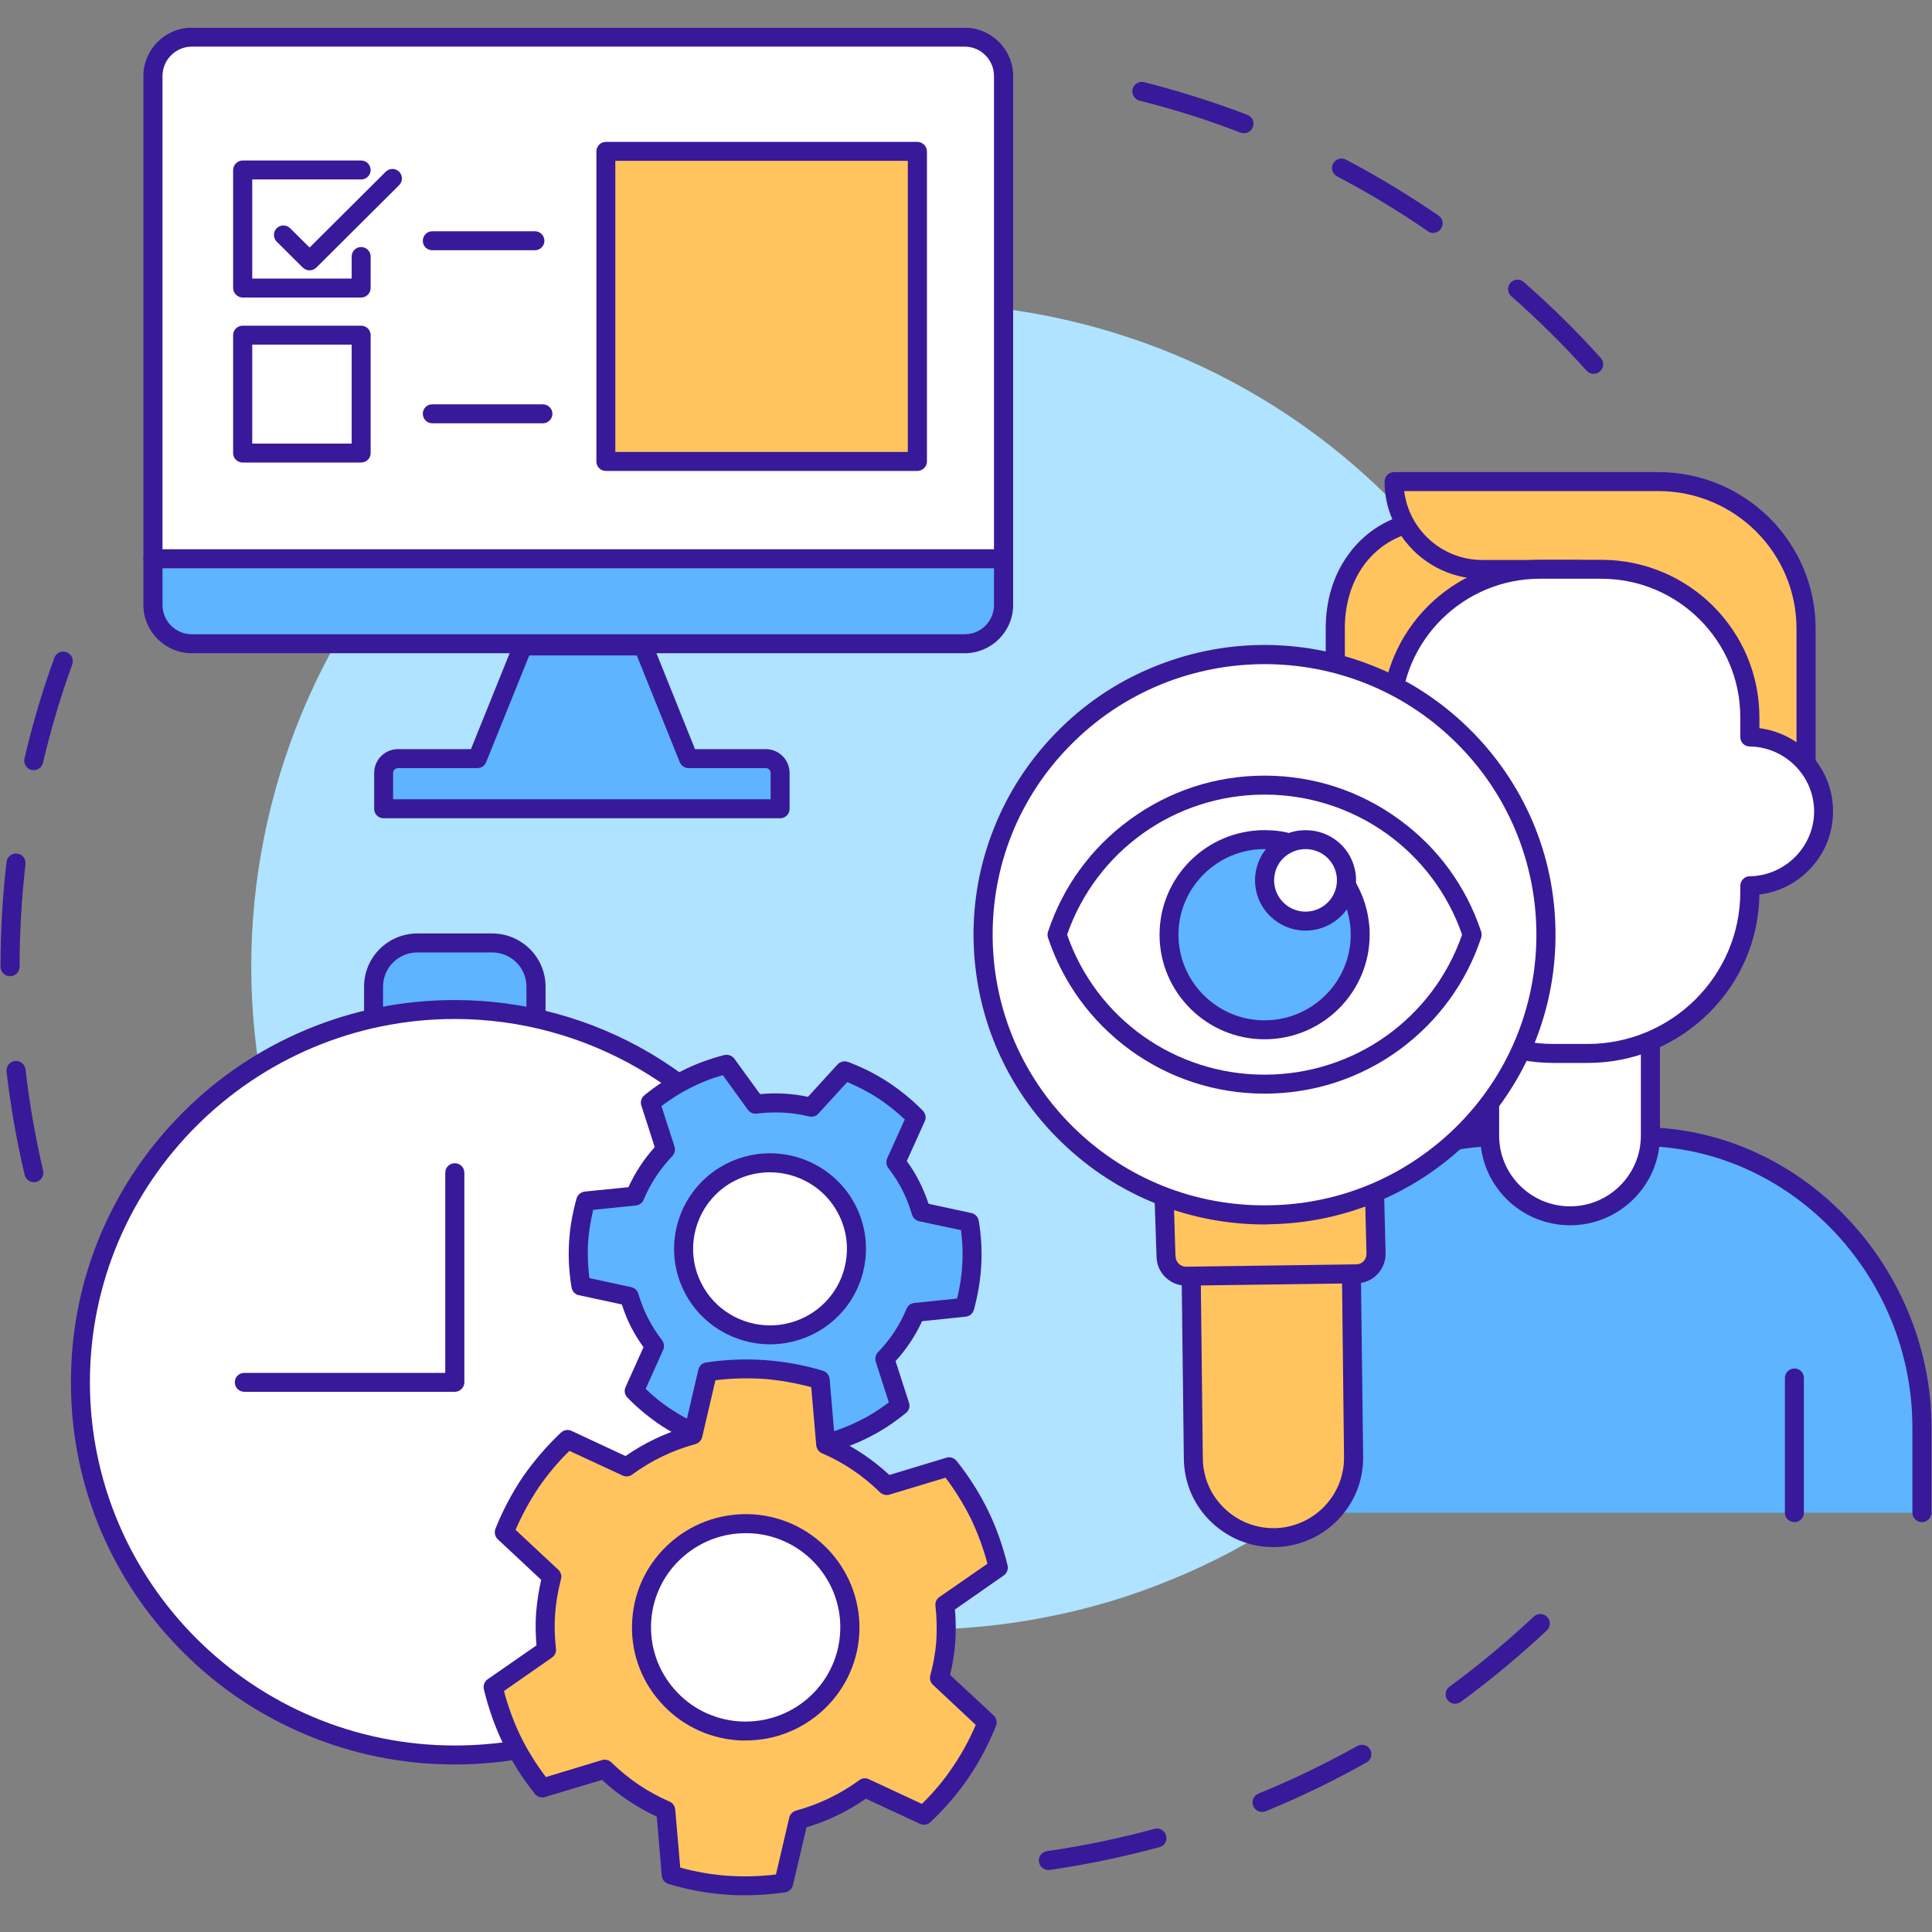 <svg xmlns="http://www.w3.org/2000/svg" xmlns:xlink="http://www.w3.org/1999/xlink" width="60" zoomAndPan="magnify" viewBox="0 0 45 45" height="60" preserveAspectRatio="xMidYMid meet" version="1.0"><rect x="0" y="0" width="45" height="45" fill="#808080" stroke="none"/><defs><clipPath id="128ea9e6e6"><path d="M 12.148 17 L 13 17 L 13 22 L 12.148 22 Z M 12.148 17 " clip-rule="nonzero"/></clipPath><clipPath id="4f43709835"><path d="M 20 25 L 25 25 L 25 27.449 L 20 27.449 Z M 20 25 " clip-rule="nonzero"/></clipPath><clipPath id="11f598c564"><path d="M 21 12.449 L 26 12.449 L 26 16 L 21 16 Z M 21 12.449 " clip-rule="nonzero"/></clipPath><clipPath id="0d3ad6fc5e"><path d="M 12.148 20 L 19 20 L 19 27 L 12.148 27 Z M 12.148 20 " clip-rule="nonzero"/></clipPath><clipPath id="2930fd49d9"><path d="M 16 23 L 21 23 L 21 27.449 L 16 27.449 Z M 16 23 " clip-rule="nonzero"/></clipPath><clipPath id="386a49d033"><path d="M 22 21 L 27.898 21 L 27.898 25 L 22 25 Z M 22 21 " clip-rule="nonzero"/></clipPath><clipPath id="2a4e784f68"><path d="M 22 16 L 27.898 16 L 27.898 21 L 22 21 Z M 22 16 " clip-rule="nonzero"/></clipPath><clipPath id="d44ef34622"><path d="M 13 12.449 L 21 12.449 L 21 17 L 13 17 Z M 13 12.449 " clip-rule="nonzero"/></clipPath><clipPath id="92a3baf745"><path d="M 11 31 L 24 31 L 24 44.148 L 11 44.148 Z M 11 31 " clip-rule="nonzero"/></clipPath><clipPath id="69600b279a"><path d="M 3 0.648 L 24 0.648 L 24 14 L 3 14 Z M 3 0.648 " clip-rule="nonzero"/></clipPath></defs><g clip-path="url(#128ea9e6e6)"><path fill="#381999" d="M 12.426 21.723 C 12.391 21.723 12.359 21.699 12.352 21.664 C 12.285 21.391 12.238 21.113 12.203 20.832 C 12.199 20.789 12.23 20.754 12.273 20.75 C 12.316 20.742 12.355 20.773 12.359 20.816 C 12.391 21.09 12.438 21.363 12.504 21.629 C 12.512 21.668 12.484 21.711 12.445 21.719 C 12.438 21.723 12.434 21.723 12.426 21.723 Z M 12.234 20.066 C 12.191 20.066 12.156 20.035 12.156 19.992 L 12.156 19.988 C 12.156 19.707 12.172 19.426 12.203 19.148 C 12.207 19.109 12.246 19.078 12.289 19.082 C 12.332 19.086 12.363 19.125 12.359 19.168 C 12.328 19.438 12.312 19.715 12.312 19.988 L 12.312 19.992 C 12.312 20.035 12.277 20.066 12.234 20.066 Z M 12.426 18.414 C 12.422 18.414 12.414 18.414 12.41 18.41 C 12.367 18.402 12.34 18.359 12.352 18.32 C 12.414 18.047 12.496 17.773 12.594 17.512 C 12.609 17.473 12.652 17.449 12.691 17.465 C 12.734 17.48 12.754 17.523 12.738 17.562 C 12.645 17.82 12.566 18.086 12.5 18.355 C 12.492 18.391 12.461 18.414 12.426 18.414 Z M 12.426 18.414 " fill-opacity="1" fill-rule="nonzero"/></g><g clip-path="url(#4f43709835)"><path fill="#381999" d="M 20.695 27.246 C 20.656 27.246 20.625 27.219 20.617 27.18 C 20.613 27.141 20.641 27.102 20.684 27.094 C 20.98 27.055 21.273 26.992 21.562 26.914 C 21.602 26.906 21.645 26.93 21.656 26.969 C 21.668 27.012 21.645 27.051 21.602 27.062 C 21.309 27.141 21.008 27.203 20.707 27.246 C 20.703 27.246 20.699 27.246 20.695 27.246 Z M 22.438 26.781 C 22.406 26.781 22.379 26.762 22.367 26.73 C 22.352 26.695 22.367 26.648 22.41 26.633 C 22.684 26.523 22.953 26.395 23.215 26.25 C 23.25 26.23 23.297 26.242 23.32 26.277 C 23.34 26.316 23.328 26.363 23.289 26.383 C 23.023 26.527 22.75 26.66 22.469 26.773 C 22.457 26.777 22.449 26.781 22.438 26.781 Z M 24.012 25.91 C 23.988 25.91 23.965 25.898 23.949 25.879 C 23.926 25.848 23.93 25.797 23.965 25.773 C 24.207 25.602 24.438 25.41 24.652 25.211 C 24.684 25.184 24.734 25.184 24.762 25.215 C 24.793 25.246 24.789 25.293 24.758 25.32 C 24.539 25.527 24.301 25.719 24.059 25.895 C 24.043 25.906 24.027 25.91 24.012 25.91 Z M 24.012 25.91 " fill-opacity="1" fill-rule="nonzero"/></g><g clip-path="url(#11f598c564)"><path fill="#381999" d="M 25.141 15.23 C 25.121 15.23 25.098 15.219 25.082 15.203 C 24.891 14.992 24.684 14.793 24.469 14.605 C 24.438 14.578 24.434 14.531 24.461 14.5 C 24.492 14.469 24.539 14.465 24.574 14.492 C 24.793 14.684 25.004 14.887 25.199 15.102 C 25.227 15.133 25.227 15.184 25.191 15.211 C 25.18 15.223 25.16 15.23 25.141 15.23 Z M 23.832 14.098 C 23.816 14.098 23.801 14.094 23.789 14.082 C 23.551 13.922 23.305 13.773 23.051 13.645 C 23.012 13.625 22.996 13.578 23.016 13.539 C 23.039 13.504 23.086 13.488 23.121 13.508 C 23.383 13.645 23.637 13.793 23.879 13.957 C 23.914 13.98 23.922 14.031 23.898 14.062 C 23.883 14.086 23.855 14.098 23.832 14.098 Z M 22.289 13.297 C 22.281 13.297 22.273 13.297 22.262 13.293 C 21.996 13.191 21.719 13.105 21.438 13.035 C 21.398 13.023 21.371 12.984 21.383 12.941 C 21.395 12.902 21.438 12.875 21.477 12.887 C 21.762 12.957 22.043 13.047 22.32 13.148 C 22.359 13.164 22.379 13.211 22.363 13.25 C 22.352 13.277 22.32 13.297 22.289 13.297 Z M 22.289 13.297 " fill-opacity="1" fill-rule="nonzero"/></g><path fill="#afe3ff" d="M 25.062 19.988 C 25.062 20.34 25.027 20.684 24.957 21.027 C 24.887 21.371 24.785 21.703 24.648 22.027 C 24.512 22.352 24.344 22.656 24.145 22.949 C 23.949 23.238 23.723 23.508 23.469 23.754 C 23.219 24.004 22.945 24.223 22.648 24.418 C 22.352 24.613 22.039 24.777 21.707 24.91 C 21.379 25.043 21.039 25.145 20.691 25.215 C 20.34 25.281 19.988 25.316 19.629 25.316 C 19.273 25.316 18.922 25.281 18.57 25.215 C 18.223 25.145 17.883 25.043 17.551 24.91 C 17.223 24.777 16.91 24.613 16.613 24.418 C 16.316 24.223 16.043 24.004 15.789 23.754 C 15.539 23.508 15.312 23.238 15.113 22.949 C 14.918 22.656 14.75 22.352 14.613 22.027 C 14.477 21.703 14.375 21.371 14.305 21.027 C 14.234 20.684 14.199 20.34 14.199 19.988 C 14.199 19.641 14.234 19.293 14.305 18.949 C 14.375 18.605 14.477 18.273 14.613 17.949 C 14.75 17.629 14.918 17.32 15.113 17.031 C 15.312 16.738 15.539 16.469 15.789 16.223 C 16.043 15.977 16.316 15.754 16.613 15.559 C 16.91 15.367 17.223 15.203 17.551 15.066 C 17.883 14.934 18.223 14.832 18.57 14.766 C 18.922 14.695 19.273 14.664 19.629 14.664 C 19.988 14.664 20.34 14.695 20.691 14.766 C 21.039 14.832 21.379 14.934 21.707 15.066 C 22.039 15.203 22.352 15.367 22.648 15.559 C 22.945 15.754 23.219 15.977 23.469 16.223 C 23.723 16.469 23.949 16.738 24.145 17.031 C 24.344 17.32 24.512 17.629 24.648 17.949 C 24.785 18.273 24.887 18.605 24.957 18.949 C 25.027 19.293 25.062 19.641 25.062 19.988 Z M 25.062 19.988 " fill-opacity="1" fill-rule="nonzero"/><path fill="#5eb4ff" d="M 15.195 20.406 L 15.195 20.152 C 15.195 19.957 15.355 19.801 15.555 19.801 L 16.164 19.801 C 16.359 19.801 16.52 19.957 16.52 20.152 L 16.52 20.406 Z M 15.195 20.406 " fill-opacity="1" fill-rule="nonzero"/><path fill="#381999" d="M 16.52 20.484 C 16.477 20.484 16.441 20.449 16.441 20.406 L 16.441 20.152 C 16.441 20 16.316 19.875 16.164 19.875 L 15.555 19.875 C 15.398 19.875 15.273 20 15.273 20.152 L 15.273 20.406 C 15.273 20.449 15.238 20.484 15.195 20.484 C 15.152 20.484 15.117 20.449 15.117 20.406 L 15.117 20.152 C 15.117 19.914 15.312 19.723 15.555 19.723 L 16.164 19.723 C 16.402 19.723 16.598 19.914 16.598 20.152 L 16.598 20.406 C 16.598 20.449 16.562 20.484 16.52 20.484 Z M 16.52 20.484 " fill-opacity="1" fill-rule="nonzero"/><g clip-path="url(#0d3ad6fc5e)"><path fill="#ffffff" d="M 18.512 21.852 C 17.988 20.945 16.996 20.336 15.859 20.336 C 14.172 20.336 12.805 21.676 12.805 23.328 C 12.805 24.98 14.172 26.32 15.859 26.32 C 16.715 26.32 17.492 25.977 18.047 25.414 Z M 18.512 21.852 " fill-opacity="1" fill-rule="nonzero"/><path fill="#381999" d="M 15.859 26.398 C 15.434 26.398 15.027 26.316 14.641 26.156 C 14.266 26.004 13.934 25.781 13.645 25.5 C 13.359 25.219 13.133 24.891 12.973 24.523 C 12.812 24.145 12.727 23.742 12.727 23.328 C 12.727 22.914 12.812 22.512 12.973 22.133 C 13.133 21.77 13.359 21.441 13.645 21.16 C 13.934 20.875 14.266 20.656 14.641 20.5 C 15.027 20.34 15.434 20.258 15.859 20.258 C 16.422 20.258 16.973 20.406 17.453 20.688 C 17.922 20.961 18.312 21.348 18.578 21.812 C 18.602 21.848 18.586 21.895 18.551 21.918 C 18.512 21.938 18.465 21.926 18.445 21.887 C 17.918 20.977 16.926 20.41 15.859 20.41 C 14.219 20.41 12.883 21.719 12.883 23.328 C 12.883 24.938 14.219 26.246 15.859 26.246 C 16.668 26.246 17.426 25.934 17.988 25.363 C 18.02 25.332 18.07 25.332 18.102 25.359 C 18.129 25.391 18.133 25.438 18.102 25.469 C 17.812 25.758 17.477 25.988 17.098 26.148 C 16.703 26.312 16.289 26.398 15.859 26.398 Z M 15.859 26.398 " fill-opacity="1" fill-rule="nonzero"/></g><path fill="#381999" d="M 15.859 23.406 L 14.141 23.406 C 14.098 23.406 14.066 23.371 14.066 23.328 C 14.066 23.285 14.098 23.254 14.141 23.254 L 15.781 23.254 L 15.781 21.645 C 15.781 21.605 15.816 21.57 15.859 21.57 C 15.902 21.57 15.938 21.605 15.938 21.645 L 15.938 23.328 C 15.938 23.371 15.902 23.406 15.859 23.406 Z M 15.859 23.406 " fill-opacity="1" fill-rule="nonzero"/><path fill="#5eb4ff" d="M 19.574 21.75 C 19.539 21.684 19.5 21.621 19.453 21.562 L 19.617 21.203 C 19.539 21.121 19.449 21.047 19.348 20.984 C 19.246 20.918 19.145 20.867 19.035 20.828 L 18.766 21.121 C 18.617 21.086 18.465 21.074 18.309 21.094 L 18.074 20.773 C 17.961 20.805 17.852 20.844 17.746 20.895 C 17.637 20.949 17.543 21.012 17.453 21.082 L 17.574 21.461 C 17.469 21.57 17.383 21.695 17.324 21.832 L 16.926 21.875 C 16.895 21.98 16.875 22.094 16.867 22.211 C 16.859 22.328 16.867 22.445 16.887 22.555 L 17.281 22.641 C 17.301 22.711 17.328 22.781 17.363 22.848 C 17.398 22.918 17.441 22.98 17.484 23.039 L 17.32 23.398 C 17.402 23.48 17.492 23.555 17.59 23.617 C 17.691 23.684 17.797 23.734 17.902 23.773 L 18.176 23.48 C 18.32 23.516 18.477 23.523 18.629 23.504 L 18.863 23.824 C 18.977 23.797 19.086 23.758 19.195 23.707 C 19.301 23.652 19.398 23.59 19.488 23.516 L 19.363 23.141 C 19.473 23.031 19.555 22.902 19.613 22.766 L 20.016 22.727 C 20.047 22.617 20.066 22.504 20.07 22.387 C 20.078 22.27 20.07 22.156 20.051 22.043 L 19.66 21.961 C 19.637 21.891 19.609 21.82 19.574 21.75 Z M 19.574 21.75 " fill-opacity="1" fill-rule="nonzero"/><path fill="#381999" d="M 18.863 23.902 C 18.84 23.902 18.816 23.891 18.801 23.871 L 18.594 23.586 C 18.461 23.598 18.328 23.59 18.203 23.562 L 17.961 23.824 C 17.941 23.848 17.906 23.855 17.875 23.844 C 17.758 23.801 17.648 23.746 17.547 23.68 C 17.449 23.617 17.352 23.539 17.266 23.453 C 17.242 23.43 17.238 23.395 17.25 23.367 L 17.395 23.047 C 17.355 22.992 17.324 22.938 17.293 22.883 C 17.266 22.828 17.242 22.766 17.219 22.703 L 16.871 22.629 C 16.84 22.625 16.816 22.598 16.809 22.566 C 16.789 22.445 16.781 22.324 16.789 22.207 C 16.797 22.09 16.816 21.973 16.852 21.852 C 16.859 21.824 16.887 21.801 16.918 21.797 L 17.273 21.762 C 17.328 21.645 17.398 21.539 17.488 21.441 L 17.379 21.105 C 17.367 21.078 17.379 21.043 17.402 21.023 C 17.5 20.945 17.602 20.879 17.711 20.828 C 17.816 20.773 17.934 20.73 18.055 20.703 C 18.086 20.695 18.117 20.707 18.137 20.73 L 18.348 21.016 C 18.477 21.004 18.609 21.012 18.738 21.035 L 18.977 20.777 C 19 20.754 19.031 20.746 19.062 20.758 C 19.18 20.801 19.289 20.855 19.391 20.918 C 19.492 20.984 19.586 21.059 19.676 21.148 C 19.695 21.172 19.703 21.203 19.688 21.234 L 19.543 21.551 C 19.582 21.605 19.617 21.66 19.645 21.719 C 19.672 21.773 19.699 21.832 19.719 21.895 L 20.07 21.969 C 20.102 21.977 20.125 22 20.129 22.031 C 20.148 22.152 20.156 22.273 20.148 22.391 C 20.145 22.508 20.121 22.629 20.09 22.746 C 20.078 22.777 20.055 22.801 20.023 22.801 L 19.668 22.84 C 19.613 22.957 19.539 23.062 19.453 23.16 L 19.562 23.492 C 19.57 23.523 19.562 23.555 19.535 23.574 C 19.438 23.652 19.336 23.719 19.23 23.773 C 19.121 23.828 19.004 23.867 18.883 23.898 C 18.879 23.902 18.871 23.902 18.863 23.902 Z M 18.629 23.43 C 18.652 23.43 18.676 23.441 18.691 23.461 L 18.898 23.738 C 18.988 23.711 19.078 23.68 19.16 23.637 C 19.242 23.598 19.32 23.547 19.398 23.488 L 19.289 23.164 C 19.281 23.137 19.289 23.109 19.309 23.09 C 19.406 22.984 19.488 22.867 19.543 22.738 C 19.551 22.711 19.578 22.695 19.605 22.691 L 19.953 22.656 C 19.977 22.566 19.988 22.473 19.996 22.383 C 20 22.293 19.996 22.199 19.984 22.109 L 19.645 22.035 C 19.613 22.031 19.594 22.008 19.586 21.98 C 19.562 21.91 19.539 21.848 19.508 21.785 C 19.477 21.727 19.438 21.668 19.391 21.609 C 19.375 21.586 19.371 21.555 19.383 21.531 L 19.527 21.219 C 19.457 21.152 19.383 21.094 19.305 21.047 C 19.23 20.996 19.145 20.953 19.059 20.918 L 18.82 21.172 C 18.805 21.191 18.773 21.199 18.746 21.195 C 18.605 21.16 18.465 21.152 18.32 21.172 C 18.293 21.176 18.266 21.164 18.246 21.141 L 18.043 20.863 C 17.949 20.887 17.863 20.922 17.781 20.965 C 17.699 21.004 17.617 21.055 17.543 21.109 L 17.648 21.438 C 17.656 21.465 17.652 21.492 17.633 21.512 C 17.531 21.613 17.453 21.734 17.398 21.863 C 17.387 21.887 17.363 21.906 17.332 21.91 L 16.988 21.945 C 16.965 22.035 16.949 22.125 16.945 22.219 C 16.938 22.309 16.941 22.398 16.957 22.492 L 17.297 22.566 C 17.324 22.57 17.348 22.59 17.355 22.617 C 17.375 22.688 17.402 22.754 17.434 22.812 C 17.465 22.875 17.5 22.934 17.547 22.992 C 17.566 23.016 17.566 23.043 17.555 23.07 L 17.414 23.383 C 17.484 23.445 17.555 23.504 17.633 23.555 C 17.711 23.602 17.793 23.648 17.883 23.684 L 18.117 23.43 C 18.137 23.41 18.164 23.398 18.191 23.406 C 18.332 23.441 18.477 23.449 18.621 23.43 C 18.621 23.43 18.625 23.43 18.629 23.43 Z M 18.629 23.43 " fill-opacity="1" fill-rule="nonzero"/><path fill="#ffffff" d="M 18.926 21.77 C 19.062 21.902 19.133 22.066 19.133 22.258 C 19.133 22.449 19.062 22.609 18.926 22.746 C 18.789 22.879 18.621 22.949 18.426 22.949 C 18.234 22.949 18.066 22.879 17.93 22.746 C 17.793 22.609 17.723 22.449 17.723 22.258 C 17.723 22.066 17.793 21.902 17.93 21.77 C 18.066 21.633 18.23 21.566 18.426 21.566 C 18.621 21.566 18.789 21.633 18.926 21.77 Z M 18.926 21.77 " fill-opacity="1" fill-rule="nonzero"/><path fill="#381999" d="M 18.43 23.023 C 18.141 23.023 17.867 22.871 17.73 22.602 C 17.535 22.227 17.688 21.762 18.074 21.57 C 18.461 21.383 18.93 21.535 19.125 21.91 C 19.219 22.094 19.234 22.301 19.172 22.496 C 19.105 22.691 18.965 22.848 18.781 22.941 C 18.668 22.996 18.547 23.023 18.43 23.023 Z M 18.426 21.641 C 18.332 21.641 18.234 21.664 18.145 21.707 C 17.836 21.859 17.711 22.23 17.867 22.535 C 17.977 22.75 18.199 22.871 18.43 22.871 C 18.523 22.871 18.621 22.852 18.711 22.805 C 18.859 22.73 18.969 22.605 19.023 22.449 C 19.074 22.293 19.062 22.125 18.988 21.98 C 18.875 21.766 18.656 21.641 18.426 21.641 Z M 18.426 21.641 " fill-opacity="1" fill-rule="nonzero"/><g clip-path="url(#2930fd49d9)"><path fill="#ffc45e" d="M 19.859 25.414 C 19.867 25.312 19.863 25.215 19.852 25.117 L 20.289 24.82 C 20.254 24.672 20.203 24.531 20.133 24.391 C 20.066 24.25 19.98 24.125 19.887 24.008 L 19.379 24.16 C 19.238 24.02 19.066 23.91 18.883 23.828 L 18.836 23.309 C 18.691 23.266 18.539 23.238 18.383 23.227 C 18.223 23.215 18.07 23.223 17.918 23.246 L 17.797 23.754 C 17.602 23.805 17.418 23.891 17.258 24.008 L 16.777 23.789 C 16.668 23.891 16.566 24.004 16.477 24.133 C 16.387 24.262 16.316 24.395 16.262 24.535 L 16.648 24.891 C 16.625 24.984 16.605 25.082 16.598 25.184 C 16.59 25.281 16.594 25.383 16.605 25.477 L 16.172 25.777 C 16.207 25.922 16.254 26.062 16.324 26.203 C 16.395 26.344 16.477 26.469 16.57 26.586 L 17.078 26.438 C 17.223 26.574 17.391 26.688 17.578 26.766 L 17.621 27.285 C 17.77 27.328 17.918 27.355 18.078 27.367 C 18.234 27.379 18.391 27.371 18.539 27.352 L 18.66 26.844 C 18.855 26.789 19.039 26.703 19.199 26.586 L 19.68 26.809 C 19.793 26.703 19.895 26.59 19.98 26.461 C 20.07 26.332 20.141 26.199 20.195 26.062 L 19.809 25.703 C 19.836 25.609 19.852 25.512 19.859 25.414 Z M 19.859 25.414 " fill-opacity="1" fill-rule="nonzero"/><path fill="#381999" d="M 18.223 27.449 C 18.172 27.449 18.121 27.449 18.07 27.445 C 17.914 27.434 17.758 27.406 17.602 27.359 C 17.57 27.352 17.547 27.324 17.547 27.293 L 17.504 26.816 C 17.34 26.742 17.191 26.645 17.059 26.523 L 16.594 26.66 C 16.562 26.668 16.531 26.66 16.512 26.633 C 16.41 26.508 16.324 26.375 16.254 26.238 C 16.188 26.098 16.133 25.949 16.094 25.793 C 16.086 25.762 16.102 25.73 16.125 25.715 L 16.523 25.441 C 16.516 25.352 16.516 25.262 16.52 25.176 C 16.527 25.09 16.543 25.004 16.562 24.914 L 16.207 24.59 C 16.184 24.57 16.18 24.535 16.191 24.508 C 16.25 24.355 16.324 24.219 16.414 24.09 C 16.5 23.965 16.605 23.844 16.723 23.734 C 16.746 23.711 16.781 23.707 16.809 23.719 L 17.25 23.922 C 17.398 23.82 17.559 23.742 17.734 23.691 L 17.844 23.227 C 17.852 23.195 17.875 23.172 17.906 23.168 C 18.07 23.145 18.23 23.141 18.387 23.152 C 18.543 23.16 18.703 23.191 18.859 23.234 C 18.887 23.246 18.91 23.273 18.914 23.301 L 18.953 23.777 C 19.117 23.852 19.27 23.953 19.398 24.074 L 19.863 23.934 C 19.895 23.926 19.93 23.938 19.949 23.961 C 20.051 24.086 20.137 24.219 20.203 24.359 C 20.273 24.496 20.324 24.645 20.363 24.801 C 20.371 24.832 20.359 24.863 20.332 24.883 L 19.934 25.152 C 19.941 25.242 19.945 25.332 19.938 25.418 C 19.93 25.504 19.918 25.59 19.895 25.68 L 20.25 26.004 C 20.273 26.027 20.281 26.059 20.27 26.09 C 20.207 26.238 20.133 26.379 20.047 26.504 C 19.957 26.633 19.855 26.754 19.734 26.863 C 19.711 26.883 19.676 26.891 19.648 26.875 L 19.207 26.672 C 19.062 26.773 18.898 26.852 18.727 26.902 L 18.613 27.367 C 18.609 27.398 18.582 27.422 18.551 27.426 C 18.441 27.441 18.332 27.449 18.223 27.449 Z M 17.695 27.227 C 17.824 27.262 17.953 27.285 18.082 27.293 C 18.211 27.301 18.344 27.297 18.477 27.281 L 18.586 26.824 C 18.59 26.797 18.613 26.777 18.641 26.77 C 18.828 26.719 19 26.637 19.156 26.523 C 19.176 26.508 19.207 26.504 19.234 26.516 L 19.664 26.715 C 19.762 26.625 19.844 26.523 19.918 26.418 C 19.988 26.316 20.051 26.203 20.105 26.082 L 19.758 25.762 C 19.734 25.742 19.727 25.711 19.734 25.684 C 19.762 25.59 19.777 25.5 19.781 25.406 C 19.789 25.316 19.785 25.223 19.777 25.125 C 19.773 25.098 19.785 25.07 19.809 25.055 L 20.199 24.785 C 20.164 24.66 20.121 24.539 20.062 24.426 C 20.008 24.312 19.938 24.199 19.859 24.098 L 19.402 24.23 C 19.375 24.238 19.344 24.234 19.324 24.211 C 19.188 24.082 19.027 23.973 18.852 23.898 C 18.824 23.887 18.805 23.863 18.805 23.836 L 18.762 23.367 C 18.633 23.332 18.504 23.312 18.375 23.301 C 18.246 23.293 18.117 23.297 17.984 23.312 L 17.875 23.77 C 17.867 23.797 17.848 23.816 17.82 23.824 C 17.633 23.875 17.457 23.957 17.305 24.07 C 17.281 24.086 17.25 24.09 17.227 24.078 L 16.793 23.879 C 16.699 23.973 16.613 24.07 16.539 24.176 C 16.469 24.281 16.406 24.395 16.355 24.516 L 16.703 24.836 C 16.723 24.855 16.73 24.883 16.723 24.91 C 16.699 25.004 16.684 25.098 16.676 25.188 C 16.668 25.277 16.672 25.371 16.684 25.469 C 16.688 25.496 16.672 25.523 16.648 25.539 L 16.258 25.809 C 16.293 25.938 16.34 26.059 16.395 26.172 C 16.449 26.285 16.52 26.395 16.602 26.5 L 17.059 26.363 C 17.086 26.355 17.113 26.363 17.133 26.383 C 17.27 26.516 17.43 26.621 17.609 26.695 C 17.633 26.707 17.652 26.73 17.656 26.762 Z M 19.859 25.414 Z M 19.859 25.414 " fill-opacity="1" fill-rule="nonzero"/></g><path fill="#ffffff" d="M 18.828 24.707 C 18.996 24.871 19.078 25.066 19.078 25.297 C 19.078 25.527 18.996 25.723 18.828 25.887 C 18.664 26.051 18.465 26.129 18.23 26.129 C 17.996 26.129 17.793 26.051 17.629 25.887 C 17.461 25.723 17.379 25.527 17.379 25.297 C 17.379 25.066 17.461 24.871 17.629 24.707 C 17.793 24.547 17.996 24.465 18.23 24.465 C 18.465 24.465 18.664 24.547 18.828 24.707 Z M 18.828 24.707 " fill-opacity="1" fill-rule="nonzero"/><path fill="#381999" d="M 18.23 26.207 C 18.207 26.207 18.184 26.207 18.164 26.203 C 17.914 26.188 17.691 26.074 17.527 25.891 C 17.367 25.707 17.289 25.473 17.305 25.23 C 17.324 24.988 17.438 24.77 17.621 24.609 C 17.809 24.453 18.051 24.375 18.297 24.391 C 18.805 24.426 19.191 24.863 19.152 25.363 C 19.117 25.84 18.711 26.207 18.23 26.207 Z M 18.227 24.539 C 18.043 24.539 17.867 24.605 17.723 24.727 C 17.57 24.859 17.473 25.043 17.461 25.242 C 17.445 25.445 17.512 25.641 17.645 25.793 C 17.781 25.945 17.969 26.039 18.176 26.051 C 18.191 26.055 18.211 26.055 18.23 26.055 C 18.629 26.055 18.969 25.75 19 25.352 C 19.031 24.938 18.711 24.574 18.285 24.543 C 18.266 24.543 18.246 24.539 18.227 24.539 Z M 18.227 24.539 " fill-opacity="1" fill-rule="nonzero"/><g clip-path="url(#386a49d033)"><path fill="#5eb4ff" d="M 27.816 24.375 L 27.816 23.691 C 27.816 22.473 26.836 21.406 25.605 21.359 L 24.297 21.359 C 23.066 21.406 22.082 22.473 22.082 23.691 L 22.082 24.375 Z M 27.816 24.375 " fill-opacity="1" fill-rule="nonzero"/><path fill="#381999" d="M 27.816 24.453 C 27.773 24.453 27.738 24.418 27.738 24.375 L 27.738 23.691 C 27.738 22.492 26.781 21.48 25.602 21.434 L 24.297 21.434 C 23.121 21.48 22.16 22.492 22.16 23.691 L 22.16 24.375 C 22.16 24.418 22.125 24.453 22.082 24.453 C 22.039 24.453 22.004 24.418 22.004 24.375 L 22.004 23.691 C 22.004 23.383 22.066 23.078 22.184 22.789 C 22.297 22.512 22.461 22.254 22.672 22.035 C 23.105 21.574 23.68 21.305 24.293 21.281 C 24.293 21.281 24.297 21.281 24.297 21.281 L 25.605 21.281 C 26.219 21.305 26.797 21.574 27.23 22.035 C 27.438 22.254 27.602 22.512 27.715 22.789 C 27.836 23.078 27.895 23.383 27.895 23.691 L 27.895 24.375 C 27.895 24.418 27.859 24.453 27.816 24.453 Z M 27.816 24.453 " fill-opacity="1" fill-rule="nonzero"/></g><path fill="#381999" d="M 26.777 24.453 C 26.734 24.453 26.699 24.418 26.699 24.375 L 26.699 23.293 C 26.699 23.254 26.734 23.219 26.777 23.219 C 26.82 23.219 26.855 23.254 26.855 23.293 L 26.855 24.375 C 26.855 24.418 26.82 24.453 26.777 24.453 Z M 26.777 24.453 " fill-opacity="1" fill-rule="nonzero"/><path fill="#ffffff" d="M 24.293 20.582 L 24.293 21.348 C 24.293 21.703 24.586 21.992 24.949 21.992 C 25.309 21.992 25.605 21.703 25.605 21.348 L 25.605 20.586 Z M 24.293 20.582 " fill-opacity="1" fill-rule="nonzero"/><path fill="#381999" d="M 24.949 22.066 C 24.543 22.066 24.215 21.746 24.215 21.348 L 24.215 20.582 C 24.215 20.543 24.25 20.508 24.293 20.508 C 24.336 20.508 24.371 20.543 24.371 20.582 L 24.371 21.348 C 24.371 21.66 24.629 21.914 24.949 21.914 C 25.266 21.914 25.527 21.66 25.527 21.348 L 25.527 20.586 C 25.527 20.547 25.562 20.512 25.605 20.512 C 25.645 20.512 25.68 20.547 25.68 20.586 L 25.68 21.348 C 25.68 21.746 25.352 22.066 24.949 22.066 Z M 24.949 22.066 " fill-opacity="1" fill-rule="nonzero"/><path fill="#ffc45e" d="M 23.605 16.441 C 23.281 16.539 23.035 16.84 23.035 17.273 L 23.035 18.348 L 26.871 18.359 L 26.871 17.273 C 26.871 16.625 26.332 16.094 25.668 16.094 L 23.516 16.094 C 23.516 16.484 23.836 16.801 24.234 16.801 L 25.035 16.801 Z M 23.605 16.441 " fill-opacity="1" fill-rule="nonzero"/><path fill="#381999" d="M 26.871 18.438 L 23.035 18.426 C 22.992 18.426 22.957 18.391 22.957 18.348 L 22.957 17.273 C 22.957 17.051 23.02 16.848 23.137 16.688 C 23.23 16.559 23.355 16.461 23.5 16.398 C 23.461 16.305 23.438 16.203 23.438 16.094 C 23.438 16.051 23.473 16.02 23.516 16.02 L 25.668 16.02 C 26.375 16.02 26.949 16.582 26.949 17.273 L 26.949 18.359 C 26.949 18.379 26.941 18.398 26.926 18.414 C 26.914 18.43 26.895 18.438 26.871 18.438 Z M 23.113 18.273 L 26.793 18.285 L 26.793 17.273 C 26.793 16.668 26.289 16.172 25.668 16.172 L 23.598 16.172 C 23.637 16.48 23.906 16.723 24.234 16.723 L 25.035 16.723 C 25.078 16.723 25.109 16.758 25.109 16.801 C 25.109 16.844 25.078 16.875 25.035 16.875 L 24.234 16.875 C 23.961 16.875 23.719 16.738 23.574 16.531 C 23.289 16.645 23.113 16.922 23.113 17.273 Z M 23.113 18.273 " fill-opacity="1" fill-rule="nonzero"/><g clip-path="url(#2a4e784f68)"><path fill="#ffffff" d="M 23.492 18.145 L 23.492 17.988 C 23.492 17.332 24.035 16.801 24.703 16.801 L 25.203 16.801 C 25.871 16.801 26.414 17.332 26.414 17.988 L 26.414 18.148 C 26.746 18.152 27.016 18.418 27.016 18.742 C 27.016 19.07 26.746 19.336 26.414 19.34 L 26.414 19.391 C 26.414 20.105 25.82 20.688 25.09 20.688 L 24.816 20.688 C 24.086 20.688 23.492 20.105 23.492 19.391 L 23.492 19.34 C 23.156 19.34 22.883 19.074 22.883 18.742 C 22.883 18.414 23.156 18.145 23.492 18.145 Z M 23.492 18.145 " fill-opacity="1" fill-rule="nonzero"/><path fill="#381999" d="M 25.09 20.766 L 24.816 20.766 C 24.441 20.766 24.09 20.621 23.824 20.363 C 23.566 20.109 23.422 19.773 23.414 19.414 C 23.07 19.375 22.805 19.09 22.805 18.742 C 22.805 18.398 23.07 18.113 23.414 18.074 L 23.414 17.988 C 23.414 17.289 23.992 16.723 24.703 16.723 L 25.203 16.723 C 25.914 16.723 26.492 17.289 26.492 17.988 L 26.492 18.074 C 26.645 18.094 26.785 18.164 26.895 18.27 C 27.023 18.398 27.094 18.566 27.094 18.742 C 27.094 18.922 27.023 19.09 26.895 19.219 C 26.785 19.324 26.645 19.395 26.492 19.41 C 26.488 19.77 26.34 20.109 26.082 20.363 C 25.816 20.621 25.465 20.766 25.09 20.766 Z M 24.703 16.875 C 24.078 16.875 23.57 17.375 23.57 17.988 L 23.57 18.145 C 23.57 18.188 23.535 18.223 23.492 18.223 C 23.199 18.223 22.961 18.457 22.961 18.742 C 22.961 19.031 23.199 19.266 23.492 19.266 C 23.535 19.266 23.57 19.301 23.57 19.34 L 23.57 19.391 C 23.57 20.062 24.129 20.613 24.816 20.613 L 25.09 20.613 C 25.777 20.613 26.336 20.062 26.336 19.391 L 26.336 19.34 C 26.336 19.301 26.371 19.266 26.414 19.266 C 26.703 19.262 26.938 19.027 26.938 18.742 C 26.938 18.461 26.703 18.227 26.414 18.223 C 26.371 18.223 26.336 18.188 26.336 18.148 L 26.336 17.988 C 26.336 17.375 25.828 16.875 25.203 16.875 Z M 24.703 16.875 " fill-opacity="1" fill-rule="nonzero"/></g><path fill="#ffc45e" d="M 21.859 22.281 L 21.879 23.945 C 21.883 24.297 22.18 24.582 22.539 24.578 C 22.902 24.57 23.188 24.281 23.184 23.926 L 23.164 22.262 Z M 21.859 22.281 " fill-opacity="1" fill-rule="nonzero"/><path fill="#381999" d="M 22.531 24.652 C 22.34 24.652 22.16 24.582 22.023 24.449 C 21.883 24.316 21.805 24.137 21.801 23.945 L 21.781 22.281 C 21.781 22.238 21.816 22.203 21.859 22.203 C 21.902 22.203 21.934 22.238 21.938 22.277 L 21.957 23.945 C 21.957 24.094 22.02 24.234 22.129 24.34 C 22.238 24.445 22.387 24.504 22.539 24.5 C 22.855 24.496 23.109 24.238 23.105 23.93 L 23.086 22.262 C 23.086 22.223 23.121 22.188 23.164 22.188 C 23.207 22.188 23.242 22.219 23.242 22.262 L 23.262 23.926 C 23.266 24.32 22.945 24.648 22.543 24.652 C 22.539 24.652 22.535 24.652 22.531 24.652 Z M 22.531 24.652 " fill-opacity="1" fill-rule="nonzero"/><path fill="#ffc45e" d="M 21.641 21.836 L 21.656 22.32 C 21.656 22.406 21.73 22.477 21.82 22.477 L 23.207 22.457 C 23.297 22.457 23.367 22.383 23.367 22.297 L 23.355 21.805 Z M 21.641 21.836 " fill-opacity="1" fill-rule="nonzero"/><path fill="#381999" d="M 21.816 22.551 C 21.688 22.551 21.582 22.449 21.578 22.32 L 21.562 21.84 C 21.562 21.797 21.594 21.762 21.637 21.762 C 21.637 21.762 21.641 21.762 21.641 21.762 C 21.68 21.762 21.715 21.793 21.719 21.836 L 21.734 22.316 C 21.734 22.363 21.773 22.398 21.816 22.398 C 21.816 22.398 21.82 22.398 21.82 22.398 L 23.207 22.383 C 23.23 22.383 23.25 22.371 23.266 22.355 C 23.281 22.34 23.289 22.32 23.289 22.297 L 23.277 21.809 C 23.277 21.766 23.309 21.73 23.352 21.73 C 23.395 21.73 23.43 21.762 23.434 21.805 L 23.445 22.293 C 23.445 22.293 23.445 22.293 23.445 22.297 C 23.445 22.426 23.34 22.531 23.207 22.535 L 21.82 22.551 C 21.82 22.551 21.82 22.551 21.816 22.551 Z M 21.816 22.551 " fill-opacity="1" fill-rule="nonzero"/><path fill="#ffffff" d="M 24.082 18.145 C 24.297 18.355 24.461 18.598 24.578 18.871 C 24.695 19.148 24.754 19.438 24.754 19.734 C 24.754 20.031 24.695 20.32 24.578 20.594 C 24.461 20.871 24.297 21.113 24.082 21.324 C 23.867 21.535 23.617 21.699 23.336 21.812 C 23.055 21.926 22.762 21.984 22.457 21.984 C 22.156 21.984 21.863 21.926 21.582 21.812 C 21.301 21.699 21.051 21.535 20.836 21.324 C 20.621 21.113 20.457 20.871 20.34 20.594 C 20.223 20.32 20.164 20.031 20.164 19.734 C 20.164 19.438 20.223 19.148 20.34 18.871 C 20.457 18.598 20.621 18.355 20.836 18.145 C 21.051 17.934 21.301 17.77 21.582 17.656 C 21.863 17.539 22.156 17.484 22.457 17.484 C 22.762 17.484 23.055 17.539 23.336 17.656 C 23.617 17.77 23.867 17.934 24.082 18.145 Z M 24.082 18.145 " fill-opacity="1" fill-rule="nonzero"/><path fill="#381999" d="M 22.457 22.062 C 22.16 22.062 21.871 22.008 21.598 21.902 C 21.301 21.789 21.035 21.621 20.805 21.402 C 20.574 21.184 20.395 20.926 20.273 20.641 C 20.152 20.363 20.09 20.066 20.086 19.766 C 20.082 19.465 20.137 19.168 20.25 18.887 C 20.363 18.598 20.535 18.336 20.758 18.113 C 20.98 17.887 21.242 17.711 21.535 17.59 C 21.82 17.473 22.117 17.41 22.426 17.406 C 22.734 17.402 23.035 17.457 23.32 17.566 C 23.617 17.68 23.883 17.848 24.113 18.066 C 24.344 18.285 24.523 18.543 24.645 18.828 C 24.766 19.105 24.828 19.402 24.832 19.703 C 24.836 20.004 24.781 20.301 24.668 20.582 C 24.555 20.871 24.383 21.133 24.16 21.355 C 23.934 21.582 23.676 21.758 23.383 21.879 C 23.098 21.996 22.801 22.055 22.492 22.059 C 22.48 22.062 22.469 22.062 22.457 22.062 Z M 22.461 17.562 C 21.883 17.562 21.305 17.781 20.871 18.219 C 20.457 18.633 20.234 19.184 20.242 19.762 C 20.25 20.344 20.488 20.887 20.914 21.293 C 21.336 21.699 21.898 21.918 22.488 21.91 C 23.082 21.902 23.633 21.668 24.047 21.25 C 24.898 20.391 24.883 19.012 24.004 18.176 C 23.574 17.766 23.016 17.562 22.461 17.562 Z M 22.461 17.562 " fill-opacity="1" fill-rule="nonzero"/><path fill="#ffffff" d="M 22.457 20.934 C 23.246 20.934 23.918 20.43 24.148 19.734 C 23.918 19.035 23.246 18.535 22.457 18.535 C 21.672 18.535 21 19.035 20.766 19.734 C 21 20.43 21.672 20.934 22.457 20.934 Z M 22.457 20.934 " fill-opacity="1" fill-rule="nonzero"/><path fill="#381999" d="M 22.457 21.012 C 22.059 21.012 21.68 20.887 21.359 20.656 C 21.047 20.43 20.816 20.121 20.695 19.758 C 20.688 19.742 20.688 19.727 20.695 19.711 C 20.816 19.348 21.047 19.039 21.359 18.812 C 21.68 18.578 22.059 18.457 22.457 18.457 C 22.859 18.457 23.238 18.578 23.559 18.812 C 23.871 19.039 24.102 19.348 24.223 19.711 C 24.23 19.727 24.23 19.742 24.223 19.758 C 24.102 20.121 23.871 20.43 23.559 20.656 C 23.238 20.887 22.859 21.012 22.457 21.012 Z M 20.848 19.734 C 21.086 20.406 21.73 20.859 22.457 20.859 C 23.188 20.859 23.832 20.406 24.07 19.734 C 23.832 19.059 23.188 18.609 22.457 18.609 C 21.73 18.609 21.086 19.059 20.848 19.734 Z M 20.848 19.734 " fill-opacity="1" fill-rule="nonzero"/><path fill="#5eb4ff" d="M 23.125 19.34 C 23.199 19.457 23.238 19.59 23.238 19.734 C 23.238 20.156 22.891 20.5 22.457 20.5 C 22.027 20.5 21.68 20.156 21.68 19.734 C 21.68 19.312 22.027 18.969 22.457 18.969 C 22.516 18.969 22.57 18.977 22.625 18.988 Z M 23.125 19.34 " fill-opacity="1" fill-rule="nonzero"/><path fill="#381999" d="M 22.457 20.574 C 21.988 20.574 21.602 20.199 21.602 19.734 C 21.602 19.27 21.988 18.895 22.457 18.895 C 22.52 18.895 22.582 18.902 22.641 18.914 C 22.684 18.922 22.711 18.961 22.703 19.004 C 22.691 19.047 22.652 19.07 22.609 19.062 C 22.559 19.051 22.508 19.047 22.457 19.047 C 22.07 19.047 21.758 19.355 21.758 19.734 C 21.758 20.113 22.07 20.422 22.457 20.422 C 22.844 20.422 23.16 20.113 23.16 19.734 C 23.16 19.609 23.125 19.488 23.059 19.379 C 23.039 19.344 23.051 19.297 23.086 19.273 C 23.125 19.254 23.172 19.266 23.191 19.301 C 23.273 19.43 23.316 19.582 23.316 19.734 C 23.316 20.199 22.93 20.574 22.457 20.574 Z M 22.457 20.574 " fill-opacity="1" fill-rule="nonzero"/><path fill="#ffffff" d="M 23.027 19.066 C 23.16 19.195 23.16 19.402 23.027 19.527 C 22.898 19.656 22.688 19.656 22.559 19.527 C 22.426 19.402 22.426 19.195 22.559 19.066 C 22.688 18.938 22.898 18.938 23.027 19.066 Z M 23.027 19.066 " fill-opacity="1" fill-rule="nonzero"/><path fill="#381999" d="M 22.793 19.699 C 22.688 19.699 22.582 19.66 22.5 19.582 C 22.34 19.426 22.34 19.168 22.5 19.012 C 22.664 18.855 22.922 18.855 23.082 19.012 C 23.246 19.168 23.246 19.426 23.082 19.582 C 23.004 19.66 22.898 19.699 22.793 19.699 Z M 22.793 19.047 C 22.727 19.047 22.66 19.07 22.613 19.121 C 22.512 19.219 22.512 19.379 22.613 19.477 C 22.711 19.574 22.875 19.574 22.973 19.477 C 23.074 19.379 23.074 19.219 22.973 19.121 C 22.926 19.07 22.859 19.047 22.793 19.047 Z M 22.793 19.047 " fill-opacity="1" fill-rule="nonzero"/><path fill="#5eb4ff" d="M 20.332 16.715 L 20.332 17.086 C 20.332 17.258 20.188 17.398 20.016 17.398 L 13.715 17.398 C 13.539 17.398 13.398 17.258 13.398 17.086 L 13.398 16.715 Z M 20.332 16.715 " fill-opacity="1" fill-rule="nonzero"/><path fill="#381999" d="M 20.016 17.473 L 13.715 17.473 C 13.496 17.473 13.32 17.301 13.32 17.086 L 13.32 16.715 C 13.32 16.672 13.355 16.637 13.398 16.637 L 20.332 16.637 C 20.375 16.637 20.41 16.672 20.41 16.715 L 20.41 17.086 C 20.41 17.301 20.23 17.473 20.016 17.473 Z M 13.477 16.789 L 13.477 17.086 C 13.477 17.215 13.582 17.32 13.715 17.32 L 20.016 17.32 C 20.145 17.32 20.254 17.215 20.254 17.086 L 20.254 16.789 Z M 13.477 16.789 " fill-opacity="1" fill-rule="nonzero"/><g clip-path="url(#d44ef34622)"><path fill="#ffffff" d="M 20.332 12.836 L 20.332 16.715 L 13.398 16.715 L 13.398 12.836 C 13.398 12.664 13.539 12.527 13.715 12.527 L 20.016 12.527 C 20.188 12.527 20.332 12.664 20.332 12.836 Z M 20.332 12.836 " fill-opacity="1" fill-rule="nonzero"/><path fill="#381999" d="M 20.332 16.789 L 13.398 16.789 C 13.355 16.789 13.32 16.758 13.32 16.715 L 13.32 12.836 C 13.32 12.625 13.496 12.449 13.715 12.449 L 20.016 12.449 C 20.23 12.449 20.41 12.625 20.41 12.836 L 20.41 16.715 C 20.41 16.758 20.375 16.789 20.332 16.789 Z M 13.477 16.637 L 20.254 16.637 L 20.254 12.836 C 20.254 12.707 20.145 12.602 20.016 12.602 L 13.715 12.602 C 13.582 12.602 13.477 12.707 13.477 12.836 Z M 13.477 16.637 " fill-opacity="1" fill-rule="nonzero"/></g><path fill="#5eb4ff" d="M 18.391 18.32 L 17.766 18.32 L 17.395 17.414 L 16.414 17.414 L 16.043 18.32 L 15.395 18.32 C 15.332 18.32 15.277 18.371 15.277 18.434 L 15.277 18.723 L 18.512 18.723 L 18.512 18.434 C 18.512 18.371 18.457 18.32 18.391 18.32 Z M 18.391 18.32 " fill-opacity="1" fill-rule="nonzero"/><path fill="#381999" d="M 18.512 18.801 L 15.277 18.801 C 15.234 18.801 15.199 18.766 15.199 18.723 L 15.199 18.434 C 15.199 18.328 15.289 18.242 15.395 18.242 L 15.988 18.242 L 16.34 17.387 C 16.352 17.359 16.379 17.34 16.414 17.34 L 17.395 17.34 C 17.426 17.34 17.453 17.359 17.465 17.387 L 17.816 18.242 L 18.391 18.242 C 18.5 18.242 18.586 18.328 18.586 18.434 L 18.586 18.723 C 18.586 18.766 18.555 18.801 18.512 18.801 Z M 15.355 18.648 L 18.434 18.648 L 18.434 18.434 C 18.434 18.414 18.414 18.395 18.391 18.395 L 17.766 18.395 C 17.73 18.395 17.703 18.375 17.691 18.348 L 17.34 17.492 L 16.465 17.492 L 16.113 18.348 C 16.102 18.375 16.074 18.395 16.043 18.395 L 15.395 18.395 C 15.375 18.395 15.355 18.414 15.355 18.434 Z M 15.355 18.648 " fill-opacity="1" fill-rule="nonzero"/><path fill="#381999" d="M 15.094 14.617 L 14.129 14.617 C 14.086 14.617 14.051 14.582 14.051 14.539 L 14.051 13.594 C 14.051 13.551 14.086 13.516 14.129 13.516 L 15.094 13.516 C 15.137 13.516 15.172 13.551 15.172 13.594 C 15.172 13.633 15.137 13.668 15.094 13.668 L 14.207 13.668 L 14.207 14.465 L 15.016 14.465 L 15.016 14.289 C 15.016 14.246 15.051 14.211 15.094 14.211 C 15.137 14.211 15.172 14.246 15.172 14.289 L 15.172 14.539 C 15.172 14.582 15.137 14.617 15.094 14.617 Z M 15.094 14.617 " fill-opacity="1" fill-rule="nonzero"/><path fill="#381999" d="M 15.094 15.941 L 14.129 15.941 C 14.086 15.941 14.051 15.906 14.051 15.867 L 14.051 14.918 C 14.051 14.875 14.086 14.844 14.129 14.844 L 15.094 14.844 C 15.137 14.844 15.172 14.875 15.172 14.918 L 15.172 15.867 C 15.172 15.906 15.137 15.941 15.094 15.941 Z M 14.207 15.789 L 15.016 15.789 L 15.016 14.996 L 14.207 14.996 Z M 14.207 15.789 " fill-opacity="1" fill-rule="nonzero"/><path fill="#381999" d="M 14.676 14.398 C 14.652 14.398 14.633 14.391 14.621 14.375 L 14.406 14.168 C 14.375 14.137 14.375 14.09 14.406 14.059 C 14.438 14.031 14.484 14.031 14.516 14.059 L 14.676 14.215 L 15.293 13.605 C 15.324 13.578 15.375 13.578 15.406 13.605 C 15.434 13.637 15.434 13.684 15.406 13.715 L 14.73 14.375 C 14.715 14.391 14.695 14.398 14.676 14.398 Z M 14.676 14.398 " fill-opacity="1" fill-rule="nonzero"/><path fill="#381999" d="M 16.512 14.238 L 15.676 14.238 C 15.633 14.238 15.598 14.203 15.598 14.16 C 15.598 14.117 15.633 14.086 15.676 14.086 L 16.512 14.086 C 16.555 14.086 16.59 14.117 16.59 14.16 C 16.59 14.203 16.555 14.238 16.512 14.238 Z M 16.512 14.238 " fill-opacity="1" fill-rule="nonzero"/><path fill="#381999" d="M 16.574 15.625 L 15.676 15.625 C 15.633 15.625 15.598 15.594 15.598 15.551 C 15.598 15.508 15.633 15.473 15.676 15.473 L 16.574 15.473 C 16.617 15.473 16.652 15.508 16.652 15.551 C 16.652 15.594 16.617 15.625 16.574 15.625 Z M 16.574 15.625 " fill-opacity="1" fill-rule="nonzero"/><path fill="#ffc45e" d="M 17.09 13.441 L 19.629 13.441 L 19.629 15.934 L 17.09 15.934 Z M 17.09 13.441 " fill-opacity="1" fill-rule="nonzero"/><path fill="#381999" d="M 19.629 16.008 L 17.09 16.008 C 17.047 16.008 17.012 15.977 17.012 15.934 L 17.012 13.441 C 17.012 13.402 17.047 13.367 17.09 13.367 L 19.629 13.367 C 19.672 13.367 19.707 13.402 19.707 13.441 L 19.707 15.934 C 19.707 15.977 19.672 16.008 19.629 16.008 Z M 17.168 15.855 L 19.551 15.855 L 19.551 13.52 L 17.168 13.52 Z M 17.168 15.855 " fill-opacity="1" fill-rule="nonzero"/><path fill="#381999" d="M 0.789 27.535 C 0.688 27.535 0.598 27.469 0.574 27.363 C 0.387 26.574 0.246 25.766 0.152 24.957 C 0.141 24.836 0.227 24.727 0.348 24.711 C 0.469 24.699 0.578 24.785 0.594 24.906 C 0.684 25.699 0.824 26.492 1.004 27.266 C 1.031 27.383 0.957 27.504 0.84 27.531 C 0.82 27.535 0.805 27.535 0.789 27.535 Z M 0.234 22.738 C 0.113 22.738 0.012 22.637 0.012 22.516 L 0.012 22.512 C 0.012 21.699 0.059 20.879 0.152 20.078 C 0.164 19.957 0.277 19.867 0.398 19.883 C 0.52 19.895 0.605 20.004 0.594 20.125 C 0.504 20.914 0.457 21.715 0.457 22.512 L 0.457 22.516 C 0.457 22.637 0.359 22.738 0.234 22.738 Z M 0.785 17.938 C 0.77 17.938 0.754 17.938 0.734 17.934 C 0.617 17.906 0.543 17.785 0.57 17.668 C 0.754 16.875 0.988 16.086 1.266 15.324 C 1.305 15.207 1.434 15.148 1.547 15.191 C 1.664 15.23 1.723 15.359 1.684 15.473 C 1.41 16.223 1.184 16.992 1 17.77 C 0.977 17.871 0.887 17.938 0.785 17.938 Z M 0.785 17.938 " fill-opacity="1" fill-rule="nonzero"/><path fill="#381999" d="M 24.418 43.555 C 24.309 43.555 24.215 43.477 24.199 43.367 C 24.18 43.246 24.266 43.133 24.387 43.117 C 25.227 42.996 26.07 42.82 26.891 42.598 C 27.008 42.566 27.129 42.637 27.16 42.754 C 27.195 42.871 27.125 42.992 27.008 43.023 C 26.168 43.25 25.309 43.43 24.449 43.555 C 24.438 43.555 24.426 43.555 24.418 43.555 Z M 29.395 42.203 C 29.309 42.203 29.227 42.152 29.191 42.066 C 29.145 41.953 29.195 41.824 29.309 41.777 C 30.098 41.457 30.871 41.082 31.613 40.668 C 31.719 40.609 31.855 40.645 31.914 40.75 C 31.973 40.859 31.938 40.992 31.828 41.051 C 31.074 41.477 30.281 41.859 29.48 42.188 C 29.453 42.195 29.422 42.203 29.395 42.203 Z M 33.891 39.684 C 33.824 39.684 33.758 39.652 33.715 39.594 C 33.641 39.496 33.664 39.359 33.762 39.285 C 34.445 38.785 35.105 38.234 35.727 37.652 C 35.812 37.57 35.953 37.574 36.039 37.664 C 36.121 37.75 36.117 37.891 36.031 37.973 C 35.398 38.566 34.723 39.129 34.023 39.641 C 33.984 39.668 33.938 39.684 33.891 39.684 Z M 33.891 39.684 " fill-opacity="1" fill-rule="nonzero"/><path fill="#381999" d="M 37.121 8.707 C 37.059 8.707 36.996 8.68 36.953 8.633 C 36.406 8.023 35.816 7.441 35.199 6.898 C 35.109 6.82 35.102 6.68 35.18 6.59 C 35.262 6.496 35.402 6.488 35.492 6.57 C 36.121 7.121 36.727 7.715 37.285 8.34 C 37.367 8.43 37.359 8.57 37.266 8.648 C 37.227 8.688 37.172 8.707 37.121 8.707 Z M 33.379 5.426 C 33.336 5.426 33.293 5.41 33.254 5.383 C 32.578 4.918 31.867 4.488 31.145 4.109 C 31.035 4.051 30.992 3.918 31.051 3.809 C 31.109 3.703 31.242 3.66 31.352 3.719 C 32.09 4.109 32.816 4.547 33.508 5.023 C 33.609 5.09 33.633 5.227 33.562 5.328 C 33.52 5.391 33.449 5.426 33.379 5.426 Z M 28.973 3.102 C 28.949 3.102 28.922 3.098 28.895 3.09 C 28.129 2.793 27.336 2.543 26.539 2.344 C 26.422 2.312 26.352 2.191 26.379 2.074 C 26.41 1.957 26.531 1.883 26.648 1.914 C 27.461 2.121 28.273 2.375 29.055 2.676 C 29.168 2.719 29.227 2.848 29.18 2.961 C 29.148 3.051 29.062 3.102 28.973 3.102 Z M 28.973 3.102 " fill-opacity="1" fill-rule="nonzero"/><path fill="#afe3ff" d="M 36.891 22.512 C 36.891 23.523 36.793 24.527 36.594 25.523 C 36.395 26.52 36.098 27.484 35.711 28.422 C 35.32 29.359 34.84 30.25 34.273 31.094 C 33.711 31.938 33.066 32.715 32.344 33.434 C 31.625 34.152 30.84 34.793 29.992 35.355 C 29.145 35.918 28.254 36.395 27.312 36.781 C 26.371 37.172 25.398 37.465 24.398 37.66 C 23.398 37.859 22.391 37.957 21.371 37.957 C 20.352 37.957 19.344 37.859 18.344 37.66 C 17.344 37.465 16.375 37.172 15.434 36.781 C 14.492 36.395 13.598 35.918 12.75 35.355 C 11.902 34.793 11.117 34.152 10.398 33.434 C 9.68 32.715 9.035 31.938 8.469 31.094 C 7.902 30.25 7.426 29.359 7.035 28.422 C 6.645 27.484 6.352 26.52 6.152 25.523 C 5.953 24.527 5.852 23.523 5.852 22.512 C 5.852 21.496 5.953 20.492 6.152 19.496 C 6.352 18.5 6.645 17.535 7.035 16.598 C 7.426 15.66 7.902 14.77 8.469 13.926 C 9.035 13.086 9.68 12.305 10.398 11.586 C 11.117 10.871 11.902 10.23 12.75 9.664 C 13.598 9.102 14.492 8.625 15.434 8.238 C 16.375 7.852 17.344 7.559 18.344 7.359 C 19.344 7.16 20.352 7.062 21.371 7.062 C 22.391 7.062 23.398 7.16 24.398 7.359 C 25.398 7.559 26.371 7.852 27.312 8.238 C 28.254 8.625 29.145 9.102 29.992 9.664 C 30.84 10.23 31.625 10.871 32.344 11.586 C 33.066 12.305 33.711 13.086 34.273 13.926 C 34.84 14.77 35.32 15.66 35.711 16.598 C 36.098 17.535 36.395 18.5 36.594 19.496 C 36.793 20.492 36.891 21.496 36.891 22.512 Z M 36.891 22.512 " fill-opacity="1" fill-rule="nonzero"/><path fill="#5eb4ff" d="M 8.699 23.723 L 8.699 22.98 C 8.699 22.418 9.16 21.961 9.723 21.961 L 11.461 21.961 C 12.027 21.961 12.484 22.418 12.484 22.98 L 12.484 23.723 Z M 8.699 23.723 " fill-opacity="1" fill-rule="nonzero"/><path fill="#381999" d="M 12.484 23.941 C 12.363 23.941 12.262 23.844 12.262 23.723 L 12.262 22.98 C 12.262 22.539 11.902 22.184 11.461 22.184 L 9.723 22.184 C 9.281 22.184 8.922 22.539 8.922 22.98 L 8.922 23.723 C 8.922 23.844 8.824 23.941 8.699 23.941 C 8.578 23.941 8.48 23.844 8.48 23.723 L 8.48 22.98 C 8.48 22.297 9.035 21.742 9.723 21.742 L 11.461 21.742 C 12.148 21.742 12.707 22.297 12.707 22.98 L 12.707 23.723 C 12.707 23.844 12.609 23.941 12.484 23.941 Z M 12.484 23.941 " fill-opacity="1" fill-rule="nonzero"/><path fill="#ffffff" d="M 18.176 27.906 C 16.676 25.285 13.844 23.516 10.594 23.516 C 5.777 23.516 1.871 27.402 1.871 32.195 C 1.871 36.988 5.777 40.875 10.594 40.875 C 13.043 40.875 15.262 39.867 16.844 38.246 Z M 18.176 27.906 " fill-opacity="1" fill-rule="nonzero"/><path fill="#381999" d="M 10.594 41.098 C 9.387 41.098 8.215 40.863 7.113 40.398 C 6.047 39.949 5.09 39.309 4.27 38.488 C 3.449 37.672 2.805 36.719 2.352 35.66 C 1.887 34.562 1.652 33.398 1.652 32.195 C 1.652 30.992 1.887 29.828 2.352 28.73 C 2.805 27.672 3.449 26.719 4.27 25.902 C 5.09 25.082 6.047 24.441 7.113 23.992 C 8.215 23.527 9.387 23.293 10.594 23.293 C 12.203 23.293 13.777 23.723 15.152 24.535 C 16.488 25.328 17.602 26.453 18.371 27.797 C 18.43 27.902 18.395 28.039 18.285 28.098 C 18.18 28.16 18.043 28.121 17.984 28.016 C 16.473 25.375 13.641 23.734 10.594 23.734 C 5.906 23.734 2.094 27.531 2.094 32.195 C 2.094 36.859 5.906 40.656 10.594 40.656 C 12.906 40.656 15.07 39.746 16.688 38.094 C 16.77 38.008 16.91 38.004 17 38.09 C 17.086 38.176 17.09 38.312 17.004 38.402 C 16.18 39.246 15.215 39.91 14.133 40.371 C 13.012 40.852 11.82 41.098 10.594 41.098 Z M 10.594 41.098 " fill-opacity="1" fill-rule="nonzero"/><path fill="#381999" d="M 10.594 32.418 L 5.691 32.418 C 5.566 32.418 5.469 32.316 5.469 32.195 C 5.469 32.074 5.566 31.977 5.691 31.977 L 10.371 31.977 L 10.371 27.316 C 10.371 27.191 10.469 27.094 10.594 27.094 C 10.715 27.094 10.816 27.191 10.816 27.316 L 10.816 32.195 C 10.816 32.316 10.715 32.418 10.594 32.418 Z M 10.594 32.418 " fill-opacity="1" fill-rule="nonzero"/><path fill="#5eb4ff" d="M 21.215 27.621 C 21.117 27.426 20.996 27.242 20.867 27.07 L 21.34 26.027 C 21.109 25.793 20.852 25.578 20.566 25.391 C 20.281 25.203 19.98 25.059 19.672 24.941 L 18.898 25.789 C 18.477 25.688 18.039 25.664 17.598 25.719 L 16.926 24.789 C 16.605 24.871 16.293 24.984 15.988 25.137 C 15.68 25.293 15.402 25.477 15.148 25.684 L 15.5 26.773 C 15.195 27.094 14.953 27.461 14.789 27.859 L 13.641 27.977 C 13.555 28.289 13.496 28.617 13.477 28.957 C 13.457 29.297 13.48 29.633 13.531 29.953 L 14.656 30.195 C 14.715 30.402 14.793 30.605 14.895 30.805 C 14.996 31 15.113 31.184 15.242 31.352 L 14.773 32.398 C 15.004 32.633 15.258 32.848 15.543 33.035 C 15.832 33.219 16.133 33.367 16.438 33.484 L 17.211 32.633 C 17.633 32.738 18.074 32.762 18.512 32.707 L 19.188 33.637 C 19.504 33.555 19.82 33.441 20.125 33.289 C 20.43 33.133 20.707 32.949 20.961 32.742 L 20.609 31.648 C 20.918 31.332 21.156 30.965 21.324 30.566 L 22.469 30.449 C 22.559 30.133 22.617 29.805 22.637 29.465 C 22.652 29.125 22.633 28.793 22.578 28.469 L 21.453 28.227 C 21.395 28.023 21.316 27.82 21.215 27.621 Z M 21.215 27.621 " fill-opacity="1" fill-rule="nonzero"/><path fill="#381999" d="M 19.188 33.855 C 19.117 33.855 19.047 33.824 19.008 33.766 L 18.406 32.941 C 18.031 32.977 17.656 32.953 17.289 32.879 L 16.602 33.633 C 16.543 33.699 16.445 33.723 16.359 33.688 C 16.027 33.562 15.711 33.406 15.422 33.219 C 15.137 33.031 14.863 32.809 14.613 32.551 C 14.551 32.488 14.531 32.391 14.57 32.309 L 14.988 31.379 C 14.875 31.223 14.777 31.062 14.695 30.902 C 14.613 30.742 14.543 30.566 14.484 30.383 L 13.484 30.168 C 13.395 30.152 13.328 30.078 13.312 29.988 C 13.254 29.637 13.234 29.285 13.254 28.945 C 13.273 28.605 13.332 28.258 13.43 27.914 C 13.453 27.828 13.531 27.766 13.621 27.754 L 14.637 27.652 C 14.793 27.312 14.996 27 15.25 26.719 L 14.938 25.75 C 14.91 25.664 14.938 25.57 15.008 25.512 C 15.285 25.285 15.582 25.094 15.887 24.941 C 16.191 24.785 16.523 24.664 16.871 24.574 C 16.957 24.555 17.051 24.586 17.105 24.66 L 17.703 25.484 C 18.078 25.449 18.453 25.469 18.82 25.547 L 19.508 24.793 C 19.57 24.727 19.664 24.703 19.75 24.734 C 20.086 24.859 20.402 25.02 20.688 25.207 C 20.973 25.395 21.246 25.617 21.496 25.871 C 21.559 25.938 21.578 26.035 21.539 26.117 L 21.121 27.043 C 21.234 27.199 21.332 27.359 21.414 27.523 C 21.496 27.684 21.566 27.855 21.629 28.039 L 22.625 28.254 C 22.715 28.273 22.781 28.344 22.797 28.434 C 22.855 28.785 22.875 29.137 22.855 29.477 C 22.836 29.82 22.777 30.164 22.684 30.508 C 22.656 30.598 22.582 30.66 22.492 30.668 L 21.477 30.773 C 21.32 31.113 21.113 31.426 20.859 31.703 L 21.172 32.672 C 21.203 32.762 21.172 32.855 21.102 32.91 C 20.824 33.137 20.531 33.332 20.223 33.484 C 19.918 33.637 19.586 33.762 19.242 33.848 C 19.223 33.855 19.203 33.855 19.188 33.855 Z M 18.512 32.484 C 18.582 32.484 18.648 32.52 18.691 32.578 L 19.277 33.383 C 19.539 33.305 19.789 33.207 20.023 33.09 C 20.258 32.973 20.488 32.828 20.703 32.664 L 20.398 31.719 C 20.375 31.641 20.395 31.555 20.449 31.496 C 20.738 31.199 20.961 30.859 21.117 30.48 C 21.148 30.406 21.219 30.355 21.301 30.348 L 22.293 30.246 C 22.359 29.98 22.398 29.715 22.414 29.453 C 22.43 29.191 22.418 28.926 22.383 28.652 L 21.406 28.445 C 21.328 28.426 21.266 28.367 21.242 28.289 C 21.18 28.086 21.109 27.898 21.02 27.723 C 20.93 27.543 20.82 27.375 20.691 27.207 C 20.641 27.141 20.633 27.055 20.664 26.98 L 21.074 26.074 C 20.875 25.887 20.664 25.719 20.445 25.574 C 20.227 25.434 19.984 25.309 19.734 25.203 L 19.062 25.938 C 19.008 26 18.926 26.023 18.844 26.004 C 18.449 25.906 18.039 25.887 17.629 25.938 C 17.547 25.949 17.469 25.914 17.418 25.848 L 16.836 25.043 C 16.57 25.117 16.32 25.215 16.086 25.336 C 15.852 25.453 15.625 25.598 15.406 25.762 L 15.711 26.707 C 15.734 26.785 15.715 26.871 15.66 26.926 C 15.375 27.227 15.148 27.566 14.992 27.945 C 14.961 28.02 14.891 28.07 14.809 28.078 L 13.816 28.18 C 13.754 28.445 13.711 28.711 13.695 28.973 C 13.684 29.23 13.691 29.5 13.73 29.77 L 14.703 29.98 C 14.781 29.996 14.848 30.059 14.867 30.133 C 14.93 30.34 15.004 30.527 15.094 30.703 C 15.184 30.879 15.289 31.047 15.422 31.219 C 15.469 31.285 15.48 31.371 15.445 31.445 L 15.039 32.348 C 15.234 32.539 15.445 32.707 15.668 32.848 C 15.887 32.992 16.125 33.117 16.379 33.223 L 17.047 32.484 C 17.102 32.426 17.188 32.402 17.266 32.418 C 17.664 32.516 18.074 32.539 18.484 32.488 C 18.492 32.484 18.504 32.484 18.512 32.484 Z M 18.512 32.484 " fill-opacity="1" fill-rule="nonzero"/><path fill="#ffffff" d="M 19.355 27.668 C 19.547 27.859 19.691 28.074 19.793 28.32 C 19.895 28.566 19.945 28.82 19.945 29.086 C 19.945 29.352 19.895 29.609 19.793 29.855 C 19.691 30.098 19.547 30.316 19.355 30.504 C 19.168 30.691 18.949 30.836 18.703 30.938 C 18.457 31.039 18.199 31.09 17.934 31.09 C 17.668 31.09 17.41 31.039 17.164 30.938 C 16.918 30.836 16.699 30.691 16.512 30.504 C 16.32 30.316 16.176 30.098 16.074 29.855 C 15.973 29.609 15.922 29.352 15.922 29.086 C 15.922 28.82 15.973 28.566 16.074 28.32 C 16.176 28.074 16.32 27.859 16.512 27.668 C 16.699 27.48 16.918 27.336 17.164 27.234 C 17.41 27.133 17.668 27.082 17.934 27.082 C 18.199 27.082 18.457 27.133 18.703 27.234 C 18.949 27.336 19.168 27.48 19.355 27.668 Z M 19.355 27.668 " fill-opacity="1" fill-rule="nonzero"/><path fill="#381999" d="M 17.938 31.312 C 17.121 31.312 16.332 30.863 15.941 30.09 C 15.383 28.996 15.828 27.656 16.926 27.102 C 18.027 26.547 19.375 26.988 19.93 28.082 C 20.199 28.613 20.242 29.215 20.059 29.781 C 19.871 30.348 19.477 30.805 18.941 31.074 C 18.621 31.234 18.277 31.312 17.938 31.312 Z M 17.93 27.305 C 17.66 27.305 17.383 27.367 17.125 27.496 C 16.246 27.938 15.891 29.016 16.336 29.891 C 16.648 30.512 17.281 30.871 17.938 30.871 C 18.207 30.871 18.484 30.809 18.742 30.68 C 19.168 30.465 19.488 30.098 19.637 29.645 C 19.785 29.191 19.75 28.707 19.531 28.281 C 19.219 27.664 18.586 27.305 17.93 27.305 Z M 17.93 27.305 " fill-opacity="1" fill-rule="nonzero"/><path fill="#ffc45e" d="M 22.027 38.238 C 22.051 37.945 22.039 37.66 22.008 37.379 L 23.25 36.516 C 23.152 36.098 23.008 35.68 22.812 35.277 C 22.613 34.871 22.375 34.504 22.105 34.164 L 20.652 34.602 C 20.246 34.203 19.766 33.875 19.23 33.645 L 19.102 32.137 C 18.688 32.016 18.254 31.93 17.805 31.898 C 17.352 31.867 16.91 31.887 16.484 31.949 L 16.137 33.422 C 15.574 33.578 15.055 33.828 14.594 34.168 L 13.219 33.527 C 12.902 33.824 12.613 34.156 12.359 34.527 C 12.109 34.898 11.906 35.289 11.746 35.691 L 12.852 36.723 C 12.781 36.996 12.73 37.277 12.711 37.57 C 12.688 37.863 12.699 38.148 12.73 38.43 L 11.484 39.293 C 11.586 39.715 11.73 40.129 11.926 40.531 C 12.125 40.938 12.363 41.305 12.633 41.645 L 14.086 41.207 C 14.492 41.605 14.973 41.934 15.504 42.164 L 15.637 43.672 C 16.051 43.793 16.484 43.879 16.934 43.91 C 17.383 43.941 17.824 43.922 18.254 43.859 L 18.602 42.387 C 19.164 42.234 19.684 41.98 20.145 41.641 L 21.52 42.281 C 21.832 41.984 22.125 41.652 22.375 41.281 C 22.629 40.91 22.832 40.52 22.992 40.117 L 21.883 39.086 C 21.957 38.812 22.008 38.531 22.027 38.238 Z M 22.027 38.238 " fill-opacity="1" fill-rule="nonzero"/><g clip-path="url(#92a3baf745)"><path fill="#381999" d="M 17.352 44.145 C 17.203 44.145 17.062 44.141 16.918 44.129 C 16.473 44.098 16.02 44.016 15.574 43.883 C 15.484 43.855 15.422 43.781 15.414 43.688 L 15.297 42.312 C 14.828 42.094 14.398 41.805 14.023 41.457 L 12.695 41.855 C 12.609 41.883 12.516 41.852 12.457 41.781 C 12.168 41.418 11.922 41.031 11.727 40.629 C 11.531 40.23 11.379 39.797 11.27 39.344 C 11.25 39.258 11.285 39.164 11.359 39.113 L 12.496 38.324 C 12.473 38.059 12.469 37.801 12.488 37.555 C 12.508 37.309 12.547 37.055 12.605 36.797 L 11.594 35.852 C 11.527 35.789 11.508 35.695 11.539 35.609 C 11.711 35.18 11.926 34.773 12.176 34.402 C 12.43 34.035 12.727 33.688 13.066 33.367 C 13.133 33.305 13.23 33.289 13.312 33.328 L 14.57 33.914 C 14.992 33.621 15.457 33.395 15.953 33.246 L 16.266 31.902 C 16.289 31.812 16.359 31.746 16.449 31.734 C 16.914 31.664 17.375 31.648 17.82 31.68 C 18.266 31.711 18.719 31.793 19.164 31.926 C 19.254 31.953 19.316 32.031 19.324 32.121 L 19.441 33.496 C 19.91 33.715 20.336 34.004 20.715 34.355 L 22.043 33.953 C 22.129 33.926 22.223 33.957 22.281 34.027 C 22.57 34.391 22.816 34.777 23.012 35.18 C 23.207 35.578 23.359 36.012 23.469 36.465 C 23.488 36.551 23.453 36.645 23.379 36.695 L 22.242 37.488 C 22.266 37.75 22.266 38.008 22.25 38.254 C 22.23 38.5 22.191 38.754 22.129 39.012 L 23.145 39.957 C 23.211 40.02 23.23 40.113 23.199 40.199 C 23.023 40.633 22.812 41.035 22.559 41.406 C 22.309 41.773 22.012 42.121 21.672 42.441 C 21.605 42.504 21.508 42.52 21.426 42.48 L 20.168 41.895 C 19.746 42.188 19.281 42.414 18.785 42.562 L 18.469 43.906 C 18.449 43.996 18.375 44.062 18.285 44.078 C 17.973 44.121 17.66 44.145 17.352 44.145 Z M 15.844 43.5 C 16.215 43.602 16.586 43.664 16.949 43.691 C 17.316 43.715 17.695 43.707 18.074 43.66 L 18.383 42.336 C 18.402 42.258 18.461 42.195 18.543 42.172 C 19.074 42.027 19.57 41.789 20.012 41.465 C 20.078 41.414 20.164 41.406 20.238 41.441 L 21.473 42.016 C 21.746 41.75 21.988 41.461 22.191 41.156 C 22.398 40.855 22.578 40.523 22.727 40.176 L 21.734 39.246 C 21.672 39.191 21.648 39.109 21.668 39.027 C 21.742 38.75 21.789 38.488 21.809 38.223 C 21.824 37.957 21.82 37.691 21.789 37.406 C 21.777 37.324 21.812 37.246 21.879 37.199 L 23 36.422 C 22.902 36.055 22.77 35.699 22.613 35.371 C 22.449 35.043 22.254 34.723 22.023 34.418 L 20.719 34.812 C 20.641 34.836 20.555 34.816 20.496 34.758 C 20.105 34.375 19.652 34.066 19.145 33.848 C 19.07 33.816 19.02 33.746 19.012 33.664 L 18.895 32.309 C 18.523 32.211 18.152 32.145 17.789 32.117 C 17.422 32.094 17.043 32.102 16.664 32.148 L 16.355 33.473 C 16.336 33.551 16.273 33.613 16.195 33.637 C 15.664 33.781 15.168 34.02 14.727 34.344 C 14.66 34.395 14.574 34.402 14.5 34.367 L 13.262 33.793 C 12.992 34.059 12.75 34.348 12.543 34.652 C 12.34 34.953 12.16 35.285 12.008 35.633 L 13.004 36.562 C 13.062 36.617 13.09 36.703 13.066 36.781 C 12.996 37.059 12.949 37.32 12.93 37.586 C 12.91 37.852 12.918 38.117 12.949 38.406 C 12.961 38.484 12.922 38.562 12.855 38.609 L 11.738 39.387 C 11.836 39.754 11.965 40.109 12.125 40.438 C 12.285 40.766 12.484 41.086 12.715 41.391 L 14.02 40.996 C 14.098 40.973 14.184 40.992 14.242 41.051 C 14.633 41.434 15.086 41.742 15.594 41.961 C 15.668 41.992 15.719 42.066 15.727 42.145 Z M 22.027 38.238 Z M 22.027 38.238 " fill-opacity="1" fill-rule="nonzero"/></g><path fill="#ffffff" d="M 19.082 36.195 C 19.312 36.422 19.488 36.684 19.609 36.98 C 19.734 37.277 19.793 37.586 19.793 37.902 C 19.793 38.223 19.734 38.531 19.609 38.828 C 19.488 39.125 19.312 39.387 19.082 39.613 C 18.855 39.84 18.594 40.012 18.297 40.137 C 18 40.258 17.691 40.32 17.367 40.32 C 17.047 40.32 16.738 40.258 16.441 40.137 C 16.141 40.012 15.879 39.84 15.652 39.613 C 15.426 39.387 15.25 39.125 15.125 38.828 C 15.004 38.531 14.941 38.227 14.941 37.906 C 14.941 37.586 15.004 37.277 15.125 36.98 C 15.25 36.684 15.426 36.422 15.652 36.195 C 15.879 35.969 16.141 35.797 16.441 35.672 C 16.738 35.551 17.047 35.488 17.367 35.488 C 17.691 35.488 18 35.551 18.297 35.672 C 18.594 35.797 18.855 35.969 19.082 36.195 Z M 19.082 36.195 " fill-opacity="1" fill-rule="nonzero"/><path fill="#381999" d="M 17.371 40.539 C 17.309 40.539 17.242 40.539 17.18 40.535 C 16.473 40.484 15.828 40.16 15.367 39.629 C 14.902 39.098 14.676 38.418 14.727 37.715 C 14.777 37.012 15.102 36.371 15.637 35.91 C 16.172 35.449 16.852 35.227 17.559 35.273 C 19.016 35.379 20.113 36.645 20.012 38.094 C 19.91 39.48 18.746 40.539 17.371 40.539 Z M 17.367 35.711 C 16.836 35.711 16.332 35.898 15.926 36.246 C 15.48 36.629 15.211 37.164 15.168 37.746 C 15.129 38.332 15.316 38.898 15.703 39.34 C 16.086 39.785 16.625 40.051 17.211 40.094 C 17.266 40.098 17.316 40.098 17.371 40.098 C 18.516 40.098 19.484 39.215 19.566 38.062 C 19.656 36.855 18.738 35.801 17.527 35.715 C 17.473 35.711 17.418 35.711 17.367 35.711 Z M 17.367 35.711 " fill-opacity="1" fill-rule="nonzero"/><path fill="#5eb4ff" d="M 44.766 35.234 L 44.766 33.246 C 44.766 29.707 41.961 26.621 38.441 26.477 L 34.707 26.477 C 31.188 26.621 28.383 29.707 28.383 33.246 L 28.383 35.234 Z M 44.766 35.234 " fill-opacity="1" fill-rule="nonzero"/><path fill="#381999" d="M 44.766 35.453 C 44.645 35.453 44.543 35.355 44.543 35.234 L 44.543 33.246 C 44.543 29.773 41.805 26.836 38.438 26.699 L 34.711 26.699 C 31.344 26.836 28.602 29.773 28.602 33.246 L 28.602 35.234 C 28.602 35.355 28.504 35.453 28.383 35.453 C 28.258 35.453 28.16 35.355 28.16 35.234 L 28.16 33.246 C 28.16 32.352 28.332 31.473 28.668 30.633 C 28.996 29.82 29.465 29.082 30.062 28.438 C 31.297 27.102 32.945 26.328 34.695 26.258 C 34.699 26.258 34.703 26.258 34.707 26.258 L 38.441 26.258 C 38.445 26.258 38.445 26.258 38.449 26.258 C 40.203 26.328 41.848 27.102 43.086 28.438 C 43.684 29.082 44.148 29.82 44.477 30.633 C 44.816 31.473 44.988 32.352 44.988 33.246 L 44.988 35.234 C 44.988 35.355 44.887 35.453 44.766 35.453 Z M 44.766 35.453 " fill-opacity="1" fill-rule="nonzero"/><path fill="#381999" d="M 41.797 35.453 C 41.672 35.453 41.574 35.355 41.574 35.234 L 41.574 32.094 C 41.574 31.973 41.672 31.875 41.797 31.875 C 41.918 31.875 42.016 31.973 42.016 32.094 L 42.016 35.234 C 42.016 35.355 41.918 35.453 41.797 35.453 Z M 41.797 35.453 " fill-opacity="1" fill-rule="nonzero"/><path fill="#ffffff" d="M 34.699 24.234 L 34.699 26.453 C 34.699 27.484 35.535 28.316 36.57 28.316 C 37.602 28.316 38.441 27.484 38.441 26.453 L 38.441 24.246 Z M 34.699 24.234 " fill-opacity="1" fill-rule="nonzero"/><path fill="#381999" d="M 36.57 28.539 C 35.414 28.539 34.477 27.605 34.477 26.453 L 34.477 24.234 C 34.477 24.113 34.574 24.016 34.699 24.016 C 34.82 24.016 34.918 24.113 34.918 24.234 L 34.918 26.453 C 34.918 27.359 35.66 28.098 36.57 28.098 C 37.48 28.098 38.219 27.359 38.219 26.453 L 38.219 24.246 C 38.219 24.125 38.316 24.023 38.441 24.023 C 38.562 24.023 38.664 24.125 38.664 24.246 L 38.664 26.453 C 38.664 27.605 37.723 28.539 36.57 28.539 Z M 36.57 28.539 " fill-opacity="1" fill-rule="nonzero"/><path fill="#ffc45e" d="M 32.734 12.219 C 31.809 12.508 31.102 13.383 31.102 14.629 L 31.102 17.75 L 42.066 17.785 L 42.066 14.641 C 42.066 12.75 40.527 11.215 38.625 11.215 L 32.473 11.215 C 32.473 12.348 33.391 13.262 34.527 13.262 L 36.812 13.262 Z M 32.734 12.219 " fill-opacity="1" fill-rule="nonzero"/><path fill="#381999" d="M 42.066 18.008 L 31.102 17.973 C 30.977 17.973 30.879 17.875 30.879 17.75 L 30.879 14.629 C 30.879 13.992 31.055 13.406 31.391 12.938 C 31.656 12.562 32.012 12.273 32.43 12.094 C 32.312 11.824 32.25 11.527 32.25 11.215 C 32.25 11.094 32.348 10.996 32.473 10.996 L 38.625 10.996 C 40.645 10.996 42.289 12.629 42.289 14.641 L 42.289 17.785 C 42.289 17.844 42.266 17.902 42.223 17.941 C 42.18 17.984 42.125 18.008 42.066 18.008 Z M 31.324 17.531 L 41.844 17.562 L 41.844 14.641 C 41.844 12.875 40.402 11.438 38.625 11.438 L 32.707 11.438 C 32.816 12.34 33.59 13.043 34.527 13.043 L 36.812 13.043 C 36.934 13.043 37.035 13.141 37.035 13.262 C 37.035 13.383 36.934 13.484 36.812 13.484 L 34.527 13.484 C 33.742 13.484 33.051 13.086 32.641 12.484 C 31.824 12.812 31.324 13.621 31.324 14.629 Z M 31.324 17.531 " fill-opacity="1" fill-rule="nonzero"/><path fill="#ffffff" d="M 32.406 17.168 L 32.406 16.707 C 32.406 14.805 33.957 13.258 35.867 13.258 L 37.297 13.258 C 39.207 13.258 40.758 14.805 40.758 16.707 L 40.758 17.168 C 41.707 17.18 42.473 17.949 42.473 18.898 C 42.473 19.848 41.707 20.617 40.758 20.629 L 40.758 20.773 C 40.758 22.852 39.062 24.539 36.973 24.539 L 36.188 24.539 C 34.098 24.539 32.406 22.852 32.406 20.773 L 32.406 20.633 C 31.445 20.633 30.664 19.855 30.664 18.898 C 30.664 17.941 31.445 17.168 32.406 17.168 Z M 32.406 17.168 " fill-opacity="1" fill-rule="nonzero"/><path fill="#381999" d="M 36.973 24.758 L 36.188 24.758 C 35.117 24.758 34.113 24.344 33.355 23.59 C 32.617 22.855 32.199 21.879 32.184 20.84 C 31.207 20.73 30.441 19.902 30.441 18.898 C 30.441 17.898 31.207 17.066 32.184 16.957 L 32.184 16.707 C 32.184 14.684 33.836 13.039 35.867 13.039 L 37.297 13.039 C 39.328 13.039 40.98 14.684 40.98 16.707 L 40.98 16.961 C 41.414 17.016 41.816 17.211 42.129 17.527 C 42.496 17.895 42.695 18.383 42.695 18.898 C 42.695 19.418 42.496 19.902 42.129 20.27 C 41.816 20.586 41.414 20.781 40.98 20.836 C 40.965 21.879 40.547 22.855 39.809 23.59 C 39.051 24.344 38.043 24.758 36.973 24.758 Z M 35.867 13.48 C 34.082 13.48 32.625 14.926 32.625 16.707 L 32.625 17.168 C 32.625 17.289 32.527 17.387 32.406 17.387 C 31.566 17.387 30.887 18.066 30.887 18.898 C 30.887 19.734 31.566 20.41 32.406 20.41 C 32.527 20.41 32.625 20.512 32.625 20.633 L 32.625 20.773 C 32.625 22.727 34.227 24.316 36.188 24.316 L 36.973 24.316 C 38.938 24.316 40.535 22.727 40.535 20.773 L 40.535 20.629 C 40.535 20.512 40.633 20.41 40.754 20.41 C 41.582 20.398 42.254 19.719 42.254 18.898 C 42.254 18.078 41.582 17.398 40.754 17.387 C 40.633 17.387 40.535 17.289 40.535 17.168 L 40.535 16.707 C 40.535 14.926 39.082 13.48 37.297 13.48 Z M 35.867 13.48 " fill-opacity="1" fill-rule="nonzero"/><path fill="#ffc45e" d="M 27.738 29.152 L 27.797 33.98 C 27.809 35.008 28.656 35.828 29.688 35.812 C 30.715 35.797 31.539 34.957 31.527 33.93 L 31.469 29.102 Z M 27.738 29.152 " fill-opacity="1" fill-rule="nonzero"/><path fill="#381999" d="M 29.66 36.035 C 29.113 36.035 28.598 35.824 28.207 35.445 C 27.805 35.059 27.582 34.539 27.574 33.984 L 27.516 29.156 C 27.516 29.035 27.613 28.934 27.738 28.934 C 27.859 28.934 27.961 29.031 27.961 29.152 L 28.016 33.977 C 28.023 34.414 28.199 34.824 28.516 35.129 C 28.828 35.434 29.246 35.598 29.684 35.594 C 30.59 35.578 31.316 34.836 31.305 33.934 L 31.25 29.105 C 31.246 28.984 31.344 28.883 31.469 28.883 C 31.59 28.883 31.691 28.98 31.691 29.102 L 31.75 33.93 C 31.766 35.074 30.84 36.02 29.688 36.035 C 29.68 36.035 29.672 36.035 29.66 36.035 Z M 29.66 36.035 " fill-opacity="1" fill-rule="nonzero"/><path fill="#ffc45e" d="M 27.113 27.867 L 27.16 29.266 C 27.164 29.523 27.375 29.727 27.629 29.723 L 31.594 29.668 C 31.852 29.664 32.055 29.457 32.051 29.199 L 32.016 27.781 Z M 27.113 27.867 " fill-opacity="1" fill-rule="nonzero"/><path fill="#381999" d="M 27.625 29.945 C 27.25 29.945 26.945 29.645 26.938 29.273 L 26.891 27.875 C 26.887 27.754 26.984 27.652 27.105 27.648 C 27.109 27.648 27.113 27.648 27.113 27.648 C 27.234 27.648 27.332 27.742 27.336 27.859 L 27.379 29.262 C 27.379 29.262 27.383 29.262 27.383 29.266 C 27.383 29.395 27.492 29.504 27.625 29.504 L 31.59 29.449 C 31.656 29.449 31.715 29.422 31.762 29.375 C 31.805 29.328 31.828 29.27 31.828 29.203 L 31.793 27.785 C 31.789 27.664 31.887 27.562 32.012 27.559 C 32.133 27.555 32.234 27.652 32.238 27.773 L 32.273 29.195 C 32.273 29.195 32.273 29.195 32.273 29.199 C 32.277 29.574 31.973 29.887 31.598 29.891 L 27.633 29.945 C 27.629 29.945 27.625 29.945 27.625 29.945 Z M 27.625 29.945 " fill-opacity="1" fill-rule="nonzero"/><path fill="#ffffff" d="M 34.09 17.156 C 34.395 17.461 34.668 17.789 34.906 18.145 C 35.145 18.5 35.348 18.879 35.512 19.273 C 35.676 19.668 35.801 20.078 35.883 20.496 C 35.969 20.918 36.012 21.344 36.012 21.77 C 36.012 22.199 35.969 22.625 35.883 23.043 C 35.801 23.465 35.676 23.871 35.512 24.27 C 35.348 24.664 35.145 25.039 34.906 25.398 C 34.668 25.754 34.395 26.082 34.09 26.387 C 33.785 26.688 33.453 26.961 33.098 27.199 C 32.738 27.434 32.359 27.637 31.965 27.801 C 31.566 27.965 31.156 28.09 30.734 28.172 C 30.312 28.254 29.887 28.297 29.453 28.297 C 29.023 28.297 28.598 28.254 28.176 28.172 C 27.754 28.09 27.344 27.965 26.945 27.801 C 26.547 27.637 26.172 27.434 25.812 27.199 C 25.453 26.961 25.121 26.688 24.82 26.387 C 24.516 26.082 24.242 25.754 24.004 25.398 C 23.766 25.039 23.562 24.664 23.398 24.27 C 23.234 23.871 23.109 23.465 23.023 23.043 C 22.941 22.625 22.898 22.199 22.898 21.77 C 22.898 21.344 22.941 20.918 23.023 20.496 C 23.109 20.078 23.234 19.668 23.398 19.273 C 23.562 18.879 23.766 18.5 24.004 18.145 C 24.242 17.789 24.516 17.461 24.82 17.156 C 25.121 16.852 25.453 16.582 25.812 16.344 C 26.168 16.105 26.547 15.906 26.945 15.742 C 27.344 15.578 27.754 15.453 28.176 15.371 C 28.598 15.285 29.023 15.246 29.453 15.246 C 29.883 15.246 30.312 15.285 30.734 15.371 C 31.156 15.453 31.566 15.578 31.965 15.742 C 32.359 15.906 32.738 16.105 33.098 16.344 C 33.453 16.582 33.785 16.852 34.09 17.156 Z M 34.09 17.156 " fill-opacity="1" fill-rule="nonzero"/><path fill="#381999" d="M 29.453 28.52 C 28.605 28.52 27.777 28.363 26.988 28.059 C 26.145 27.73 25.383 27.242 24.727 26.605 C 24.07 25.973 23.562 25.227 23.207 24.395 C 22.867 23.59 22.691 22.738 22.676 21.863 C 22.664 20.984 22.82 20.129 23.141 19.316 C 23.469 18.477 23.961 17.719 24.598 17.066 C 25.234 16.414 25.984 15.902 26.82 15.555 C 27.629 15.215 28.484 15.035 29.363 15.023 C 30.242 15.012 31.102 15.168 31.918 15.484 C 32.766 15.812 33.527 16.301 34.184 16.938 C 34.836 17.57 35.348 18.316 35.703 19.148 C 36.043 19.953 36.219 20.805 36.23 21.68 C 36.242 22.555 36.09 23.41 35.77 24.227 C 35.441 25.066 34.949 25.824 34.312 26.477 C 33.676 27.129 32.926 27.637 32.09 27.988 C 31.281 28.328 30.426 28.504 29.547 28.516 C 29.516 28.52 29.484 28.52 29.453 28.52 Z M 29.457 15.469 C 27.805 15.469 26.156 16.105 24.914 17.375 C 23.734 18.578 23.098 20.172 23.121 21.855 C 23.145 23.539 23.824 25.113 25.035 26.289 C 26.25 27.465 27.848 28.098 29.539 28.074 C 31.234 28.055 32.812 27.375 33.996 26.168 C 36.43 23.676 36.375 19.676 33.871 17.254 C 32.645 16.062 31.051 15.469 29.457 15.469 Z M 29.457 15.469 " fill-opacity="1" fill-rule="nonzero"/><path fill="#ffffff" d="M 29.453 25.254 C 31.711 25.254 33.621 23.793 34.289 21.77 C 33.621 19.75 31.711 18.289 29.453 18.289 C 27.199 18.289 25.289 19.75 24.621 21.77 C 25.289 23.793 27.199 25.254 29.453 25.254 Z M 29.453 25.254 " fill-opacity="1" fill-rule="nonzero"/><path fill="#381999" d="M 29.453 25.473 C 28.312 25.473 27.227 25.117 26.312 24.449 C 25.414 23.789 24.758 22.887 24.41 21.84 C 24.395 21.797 24.395 21.746 24.41 21.703 C 24.758 20.652 25.414 19.75 26.312 19.094 C 27.227 18.422 28.312 18.066 29.453 18.066 C 30.594 18.066 31.684 18.422 32.598 19.094 C 33.496 19.75 34.152 20.652 34.5 21.703 C 34.512 21.746 34.512 21.797 34.5 21.84 C 34.152 22.887 33.496 23.789 32.598 24.449 C 31.684 25.117 30.594 25.473 29.453 25.473 Z M 24.855 21.77 C 25.535 23.727 27.371 25.031 29.453 25.031 C 31.539 25.031 33.375 23.727 34.055 21.77 C 33.375 19.816 31.539 18.508 29.453 18.508 C 27.371 18.508 25.535 19.816 24.855 21.77 Z M 24.855 21.77 " fill-opacity="1" fill-rule="nonzero"/><path fill="#5eb4ff" d="M 31.363 20.629 C 31.566 20.961 31.68 21.352 31.68 21.77 C 31.68 22.996 30.684 23.988 29.453 23.988 C 28.227 23.988 27.23 22.996 27.23 21.77 C 27.23 20.547 28.227 19.555 29.453 19.555 C 29.617 19.555 29.777 19.574 29.934 19.605 Z M 31.363 20.629 " fill-opacity="1" fill-rule="nonzero"/><path fill="#381999" d="M 29.453 24.207 C 28.105 24.207 27.008 23.113 27.008 21.77 C 27.008 20.426 28.105 19.336 29.453 19.336 C 29.633 19.336 29.809 19.352 29.98 19.391 C 30.098 19.418 30.176 19.535 30.148 19.652 C 30.121 19.773 30.004 19.848 29.887 19.82 C 29.746 19.793 29.602 19.777 29.453 19.777 C 28.352 19.777 27.449 20.672 27.449 21.77 C 27.449 22.871 28.352 23.766 29.453 23.766 C 30.559 23.766 31.461 22.871 31.461 21.77 C 31.461 21.406 31.359 21.051 31.172 20.742 C 31.109 20.641 31.145 20.504 31.25 20.441 C 31.355 20.379 31.488 20.41 31.555 20.516 C 31.781 20.895 31.902 21.328 31.902 21.77 C 31.902 23.113 30.805 24.207 29.453 24.207 Z M 29.453 24.207 " fill-opacity="1" fill-rule="nonzero"/><path fill="#ffffff" d="M 31.082 19.832 C 31.457 20.203 31.457 20.805 31.082 21.176 C 30.711 21.547 30.105 21.547 29.734 21.176 C 29.363 20.805 29.363 20.203 29.734 19.832 C 30.105 19.461 30.711 19.461 31.082 19.832 Z M 31.082 19.832 " fill-opacity="1" fill-rule="nonzero"/><path fill="#381999" d="M 30.41 21.676 C 30.109 21.676 29.809 21.559 29.578 21.332 C 29.117 20.875 29.117 20.133 29.578 19.676 C 30.035 19.223 30.781 19.223 31.242 19.676 C 31.699 20.133 31.699 20.875 31.242 21.332 C 31.012 21.559 30.711 21.676 30.41 21.676 Z M 30.41 19.777 C 30.223 19.777 30.035 19.848 29.891 19.988 C 29.605 20.273 29.605 20.734 29.891 21.02 C 30.176 21.305 30.641 21.305 30.926 21.02 C 31.211 20.734 31.211 20.273 30.926 19.988 C 30.785 19.848 30.598 19.777 30.41 19.777 Z M 30.41 19.777 " fill-opacity="1" fill-rule="nonzero"/><path fill="#5eb4ff" d="M 23.375 13.012 L 23.375 14.09 C 23.375 14.59 22.969 14.992 22.469 14.992 L 4.469 14.992 C 3.969 14.992 3.562 14.59 3.562 14.09 L 3.562 13.012 Z M 23.375 13.012 " fill-opacity="1" fill-rule="nonzero"/><path fill="#381999" d="M 22.469 15.215 L 4.469 15.215 C 3.848 15.215 3.34 14.711 3.34 14.09 L 3.34 13.012 C 3.34 12.891 3.441 12.793 3.562 12.793 L 23.375 12.793 C 23.5 12.793 23.598 12.891 23.598 13.012 L 23.598 14.09 C 23.598 14.711 23.09 15.215 22.469 15.215 Z M 3.785 13.234 L 3.785 14.09 C 3.785 14.469 4.09 14.773 4.469 14.773 L 22.469 14.773 C 22.848 14.773 23.152 14.469 23.152 14.09 L 23.152 13.234 Z M 3.785 13.234 " fill-opacity="1" fill-rule="nonzero"/><g clip-path="url(#69600b279a)"><path fill="#ffffff" d="M 23.375 1.77 L 23.375 13.012 L 3.562 13.012 L 3.562 1.77 C 3.562 1.273 3.969 0.867 4.469 0.867 L 22.469 0.867 C 22.969 0.867 23.375 1.273 23.375 1.77 Z M 23.375 1.77 " fill-opacity="1" fill-rule="nonzero"/><path fill="#381999" d="M 23.375 13.234 L 3.562 13.234 C 3.441 13.234 3.34 13.137 3.34 13.012 L 3.34 1.77 C 3.34 1.152 3.848 0.645 4.469 0.645 L 22.469 0.645 C 23.09 0.645 23.598 1.152 23.598 1.77 L 23.598 13.012 C 23.598 13.137 23.5 13.234 23.375 13.234 Z M 3.785 12.793 L 23.152 12.793 L 23.152 1.77 C 23.152 1.395 22.848 1.086 22.469 1.086 L 4.469 1.086 C 4.09 1.086 3.785 1.395 3.785 1.77 Z M 3.785 12.793 " fill-opacity="1" fill-rule="nonzero"/></g><path fill="#5eb4ff" d="M 17.836 17.668 L 16.039 17.668 L 14.98 15.047 L 12.176 15.047 L 11.117 17.668 L 9.27 17.668 C 9.086 17.668 8.938 17.816 8.938 18.004 L 8.938 18.84 L 18.172 18.84 L 18.172 18.004 C 18.172 17.816 18.02 17.668 17.836 17.668 Z M 17.836 17.668 " fill-opacity="1" fill-rule="nonzero"/><path fill="#381999" d="M 18.172 19.059 L 8.938 19.059 C 8.812 19.059 8.715 18.961 8.715 18.84 L 8.715 18.004 C 8.715 17.695 8.965 17.449 9.27 17.449 L 10.969 17.449 L 11.973 14.961 C 12.004 14.879 12.086 14.824 12.176 14.824 L 14.98 14.824 C 15.07 14.824 15.152 14.879 15.188 14.961 L 16.188 17.449 L 17.836 17.449 C 18.141 17.449 18.391 17.695 18.391 18.004 L 18.391 18.84 C 18.391 18.961 18.293 19.059 18.172 19.059 Z M 9.156 18.617 L 17.949 18.617 L 17.949 18.004 C 17.949 17.941 17.898 17.891 17.836 17.891 L 16.039 17.891 C 15.949 17.891 15.867 17.836 15.832 17.75 L 14.832 15.266 L 12.328 15.266 L 11.324 17.75 C 11.289 17.836 11.211 17.891 11.117 17.891 L 9.27 17.891 C 9.207 17.891 9.156 17.941 9.156 18.004 Z M 9.156 18.617 " fill-opacity="1" fill-rule="nonzero"/><path fill="#381999" d="M 8.41 6.93 L 5.652 6.93 C 5.531 6.93 5.43 6.828 5.43 6.707 L 5.43 3.961 C 5.43 3.84 5.531 3.738 5.652 3.738 L 8.41 3.738 C 8.535 3.738 8.633 3.84 8.633 3.961 C 8.633 4.082 8.535 4.18 8.41 4.18 L 5.875 4.18 L 5.875 6.488 L 8.191 6.488 L 8.191 5.977 C 8.191 5.852 8.289 5.754 8.41 5.754 C 8.535 5.754 8.633 5.852 8.633 5.977 L 8.633 6.707 C 8.633 6.828 8.535 6.93 8.41 6.93 Z M 8.41 6.93 " fill-opacity="1" fill-rule="nonzero"/><path fill="#381999" d="M 8.41 10.773 L 5.652 10.773 C 5.531 10.773 5.43 10.676 5.43 10.555 L 5.43 7.805 C 5.43 7.684 5.531 7.586 5.652 7.586 L 8.41 7.586 C 8.535 7.586 8.633 7.684 8.633 7.805 L 8.633 10.555 C 8.633 10.676 8.535 10.773 8.41 10.773 Z M 5.875 10.332 L 8.191 10.332 L 8.191 8.027 L 5.875 8.027 Z M 5.875 10.332 " fill-opacity="1" fill-rule="nonzero"/><path fill="#381999" d="M 7.211 6.297 C 7.152 6.297 7.094 6.273 7.055 6.234 L 6.445 5.629 C 6.359 5.539 6.359 5.402 6.445 5.316 C 6.531 5.23 6.672 5.23 6.758 5.316 L 7.211 5.766 L 8.984 4 C 9.07 3.914 9.211 3.914 9.297 4 C 9.383 4.086 9.383 4.227 9.297 4.312 L 7.367 6.234 C 7.324 6.273 7.27 6.297 7.211 6.297 Z M 7.211 6.297 " fill-opacity="1" fill-rule="nonzero"/><path fill="#381999" d="M 12.461 5.828 L 10.066 5.828 C 9.945 5.828 9.848 5.73 9.848 5.609 C 9.848 5.488 9.945 5.387 10.066 5.387 L 12.461 5.387 C 12.582 5.387 12.68 5.488 12.68 5.609 C 12.68 5.73 12.582 5.828 12.461 5.828 Z M 12.461 5.828 " fill-opacity="1" fill-rule="nonzero"/><path fill="#381999" d="M 12.645 9.859 L 10.066 9.859 C 9.945 9.859 9.848 9.758 9.848 9.637 C 9.848 9.516 9.945 9.418 10.066 9.418 L 12.645 9.418 C 12.766 9.418 12.867 9.516 12.867 9.637 C 12.867 9.758 12.766 9.859 12.645 9.859 Z M 12.645 9.859 " fill-opacity="1" fill-rule="nonzero"/><path fill="#ffc45e" d="M 14.113 3.527 L 21.367 3.527 L 21.367 10.75 L 14.113 10.75 Z M 14.113 3.527 " fill-opacity="1" fill-rule="nonzero"/><path fill="#381999" d="M 21.367 10.969 L 14.113 10.969 C 13.988 10.969 13.891 10.871 13.891 10.75 L 13.891 3.527 C 13.891 3.406 13.988 3.305 14.113 3.305 L 21.367 3.305 C 21.488 3.305 21.59 3.406 21.59 3.527 L 21.59 10.75 C 21.59 10.871 21.488 10.969 21.367 10.969 Z M 14.332 10.527 L 21.145 10.527 L 21.145 3.746 L 14.332 3.746 Z M 14.332 10.527 " fill-opacity="1" fill-rule="nonzero"/></svg>